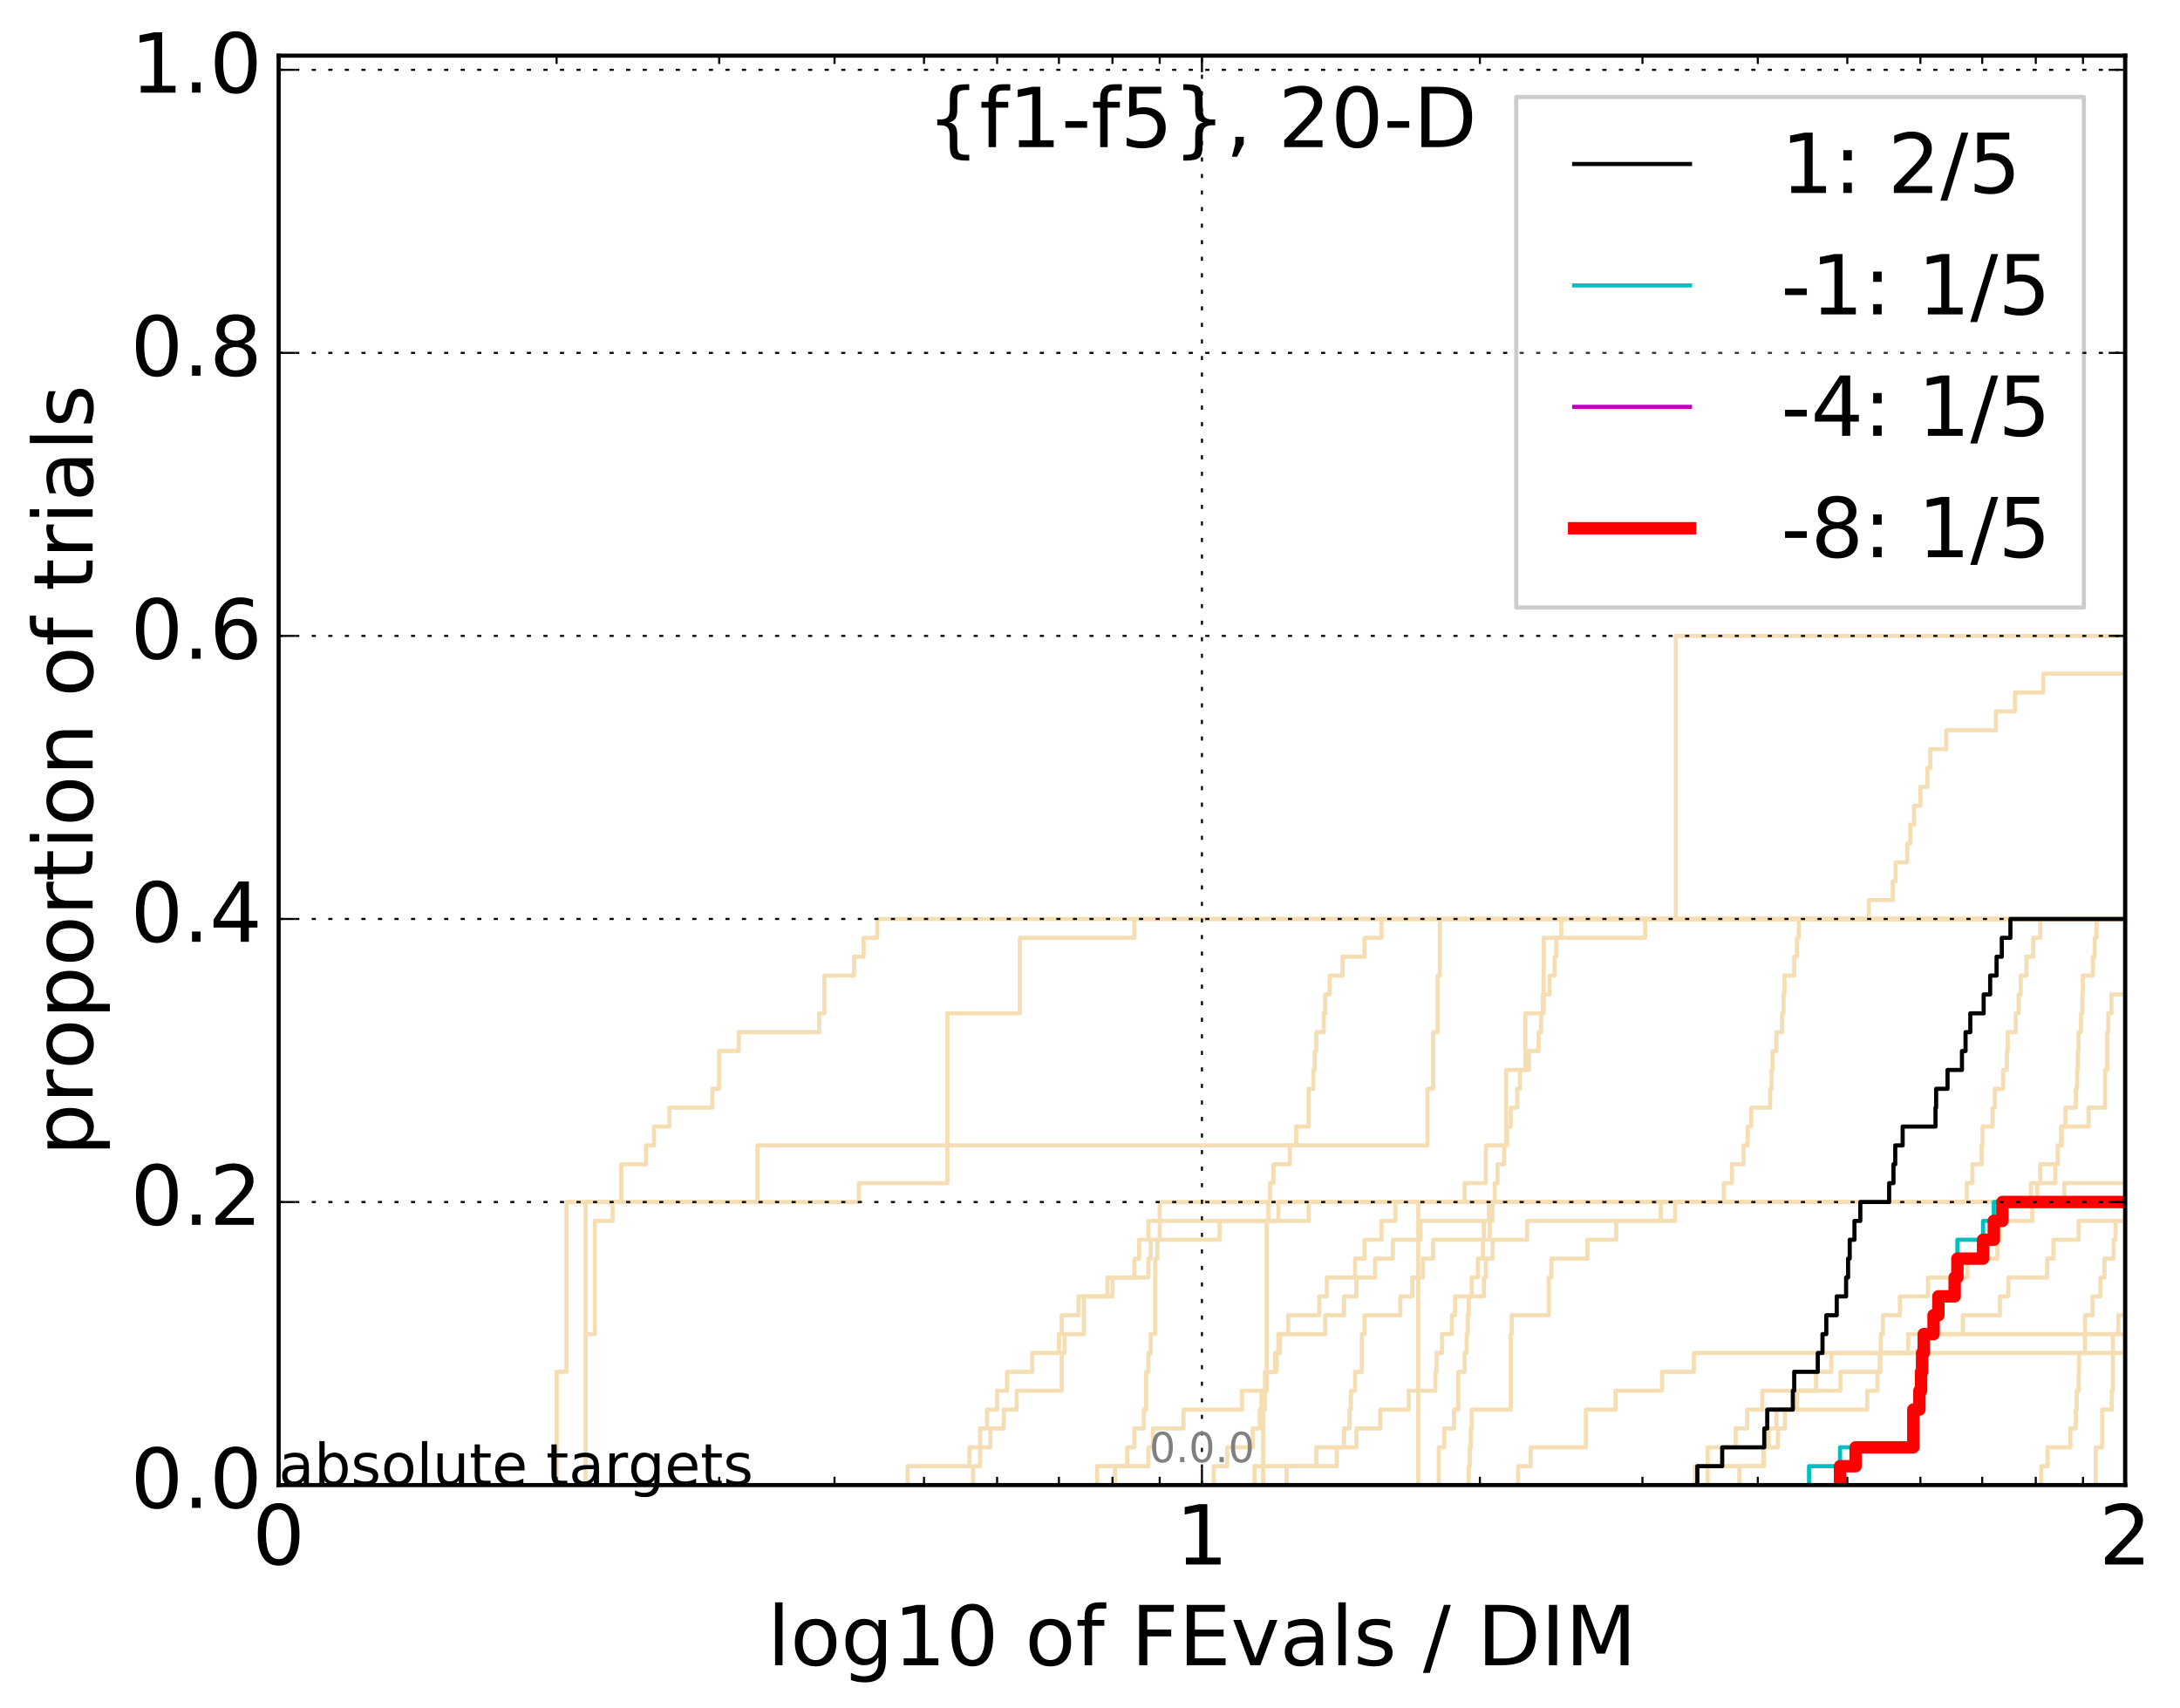 <?xml version="1.0" encoding="utf-8" standalone="no"?>
<!DOCTYPE svg PUBLIC "-//W3C//DTD SVG 1.1//EN"
  "http://www.w3.org/Graphics/SVG/1.1/DTD/svg11.dtd">
<!-- Created with matplotlib (http://matplotlib.org/) -->
<svg height="413pt" version="1.1" viewBox="0 0 527 413" width="527pt" xmlns="http://www.w3.org/2000/svg" xmlns:xlink="http://www.w3.org/1999/xlink">
 <defs>
  <style type="text/css">
*{stroke-linecap:butt;stroke-linejoin:round;stroke-miterlimit:100000;}
  </style>
 </defs>
 <g id="figure_1">
  <g id="patch_1">
   <path d="M 0 413.969 
L 527.325 413.969 
L 527.325 0 
L 0 0 
z
" style="fill:#ffffff;"/>
  </g>
  <g id="axes_1">
   <g id="patch_2">
    <path d="M 67.362 359.056 
L 513.763 359.056 
L 513.763 13.456 
L 67.362 13.456 
z
" style="fill:#ffffff;"/>
   </g>
   <g id="line2d_1">
    <path clip-path="url(#p2f23ba729c)" d="M 342.85 359.056 
L 342.85 354.494 
L 342.85 354.494 
L 342.85 349.932 
L 342.85 349.932 
L 342.85 345.369 
L 342.85 345.369 
L 342.85 340.807 
L 342.85 340.807 
L 342.85 336.244 
L 342.85 336.244 
L 342.85 331.682 
L 342.85 331.682 
L 342.85 327.12 
L 342.85 327.12 
L 342.85 322.557 
L 342.85 322.557 
L 342.85 317.995 
L 342.85 317.995 
L 342.85 313.433 
L 342.85 313.433 
L 342.85 308.87 
L 342.85 308.87 
L 342.85 304.308 
L 342.85 304.308 
L 342.85 299.745 
L 342.85 299.745 
L 342.85 295.183 
L 342.85 295.183 
L 342.85 290.621 
L 354.047 290.621 
L 354.047 286.058 
L 359.196 286.058 
L 359.196 281.496 
L 359.196 281.496 
L 359.196 276.934 
L 364.084 276.934 
L 364.084 272.371 
L 364.084 272.371 
L 364.084 267.809 
L 364.084 267.809 
L 364.084 263.246 
L 364.084 263.246 
L 364.084 258.684 
L 368.738 258.684 
L 368.738 254.122 
L 368.738 254.122 
L 368.738 249.559 
L 368.738 249.559 
L 368.738 244.997 
L 373.178 244.997 
L 373.178 240.435 
L 373.178 240.435 
L 373.178 235.872 
L 373.178 235.872 
L 373.178 231.31 
L 373.178 231.31 
L 373.178 226.747 
L 377.424 226.747 
L 377.424 222.185 
L 528.325 222.185 
" style="fill:none;stroke:#f5deb3;stroke-linecap:square;"/>
   </g>
   <g id="line2d_2">
    <path clip-path="url(#p2f23ba729c)" d="M 661.331 359.056 
" style="fill:none;stroke:#f5deb3;stroke-linecap:square;"/>
   </g>
   <g id="line2d_3">
    <path clip-path="url(#p2f23ba729c)" d="M 305.366 359.056 
L 305.366 354.494 
L 305.366 354.494 
L 305.366 349.932 
L 305.366 349.932 
L 305.366 345.369 
L 305.366 345.369 
L 305.366 340.807 
L 305.782 340.807 
L 305.782 336.244 
L 306.195 336.244 
L 306.195 331.682 
L 306.195 331.682 
L 306.195 327.12 
L 306.195 327.12 
L 306.195 322.557 
L 306.195 322.557 
L 306.195 317.995 
L 306.195 317.995 
L 306.195 313.433 
L 306.195 313.433 
L 306.195 308.87 
L 306.195 308.87 
L 306.195 304.308 
L 306.195 304.308 
L 306.195 299.745 
L 306.195 299.745 
L 306.195 295.183 
L 306.607 295.183 
L 306.607 290.621 
L 307.016 290.621 
L 307.016 286.058 
L 307.831 286.058 
L 307.831 281.496 
L 311.804 281.496 
L 311.804 276.934 
L 313.349 276.934 
L 313.349 272.371 
L 316.367 272.371 
L 316.367 267.809 
L 316.367 267.809 
L 316.367 263.246 
L 317.475 263.246 
L 317.475 258.684 
L 317.841 258.684 
L 317.841 254.122 
L 318.206 254.122 
L 318.206 249.559 
L 320.011 249.559 
L 320.011 244.997 
L 320.368 244.997 
L 320.368 240.435 
L 321.432 240.435 
L 321.432 235.872 
L 324.553 235.872 
L 324.553 231.31 
L 329.866 231.31 
L 329.866 226.747 
L 333.978 226.747 
L 333.978 222.185 
L 333.978 222.185 
L 333.978 222.185 
L 513.763 222.185 
" style="fill:none;stroke:#f5deb3;stroke-linecap:square;"/>
   </g>
   <g id="line2d_4">
    <path clip-path="url(#p2f23ba729c)" d="M 235.22 359.056 
L 235.22 354.494 
L 236.92 354.494 
L 236.92 349.932 
L 239.417 349.932 
L 239.417 345.369 
L 242.648 345.369 
L 242.648 340.807 
L 245.775 340.807 
L 245.775 336.244 
L 256.678 336.244 
L 256.678 331.682 
L 256.678 331.682 
L 256.678 327.12 
L 257.363 327.12 
L 257.363 322.557 
L 262.028 322.557 
L 262.028 317.995 
L 262.028 317.995 
L 262.028 313.433 
L 267.713 313.433 
L 267.713 308.87 
L 274.237 308.87 
L 274.237 304.308 
L 275.377 304.308 
L 275.377 299.745 
L 277.619 299.745 
L 277.619 295.183 
L 316.367 295.183 
L 316.367 290.621 
L 492.495 290.621 
L 492.495 286.058 
L 496.862 286.058 
L 496.862 281.496 
L 497.494 281.496 
L 497.494 276.934 
L 498.237 276.934 
L 498.237 272.371 
L 499.311 272.371 
L 499.311 267.809 
L 501.811 267.809 
L 501.811 263.246 
L 502.139 263.246 
L 502.139 258.684 
L 502.303 258.684 
L 502.303 254.122 
L 502.466 254.122 
L 502.466 249.559 
L 503.064 249.559 
L 503.064 244.997 
L 503.388 244.997 
L 503.388 240.435 
L 503.496 240.435 
L 503.496 235.872 
L 505.943 235.872 
L 505.943 231.31 
L 506.362 231.31 
L 506.362 226.747 
L 506.832 226.747 
L 506.832 222.185 
L 528.325 222.185 
" style="fill:none;stroke:#f5deb3;stroke-linecap:square;"/>
   </g>
   <g id="line2d_5">
    <path clip-path="url(#p2f23ba729c)" d="M 412.826 359.056 
L 412.826 354.494 
L 412.826 354.494 
L 412.826 349.932 
L 419.587 349.932 
L 419.587 345.369 
L 422.364 345.369 
L 422.364 340.807 
L 426.027 340.807 
L 426.027 336.244 
L 444.911 336.244 
L 444.911 331.682 
L 454.57 331.682 
L 454.57 327.12 
L 454.659 327.12 
L 454.659 322.557 
L 455.193 322.557 
L 455.193 317.995 
L 459.274 317.995 
L 459.274 313.433 
L 466.086 313.433 
L 466.086 308.87 
L 475.591 308.87 
L 475.591 304.308 
L 482.857 304.308 
L 482.857 299.745 
L 483.588 299.745 
L 483.588 295.183 
L 491.28 295.183 
L 491.28 290.621 
L 516.061 290.621 
L 516.061 286.058 
L 523.66 286.058 
L 523.66 281.496 
L 524.053 281.496 
L 524.053 276.934 
L 524.488 276.934 
L 524.488 272.371 
L 524.748 272.371 
L 524.748 267.809 
L 525.007 267.809 
L 525.007 263.246 
L 525.007 263.246 
L 525.007 258.684 
L 525.309 258.684 
L 525.309 254.122 
L 525.952 254.122 
L 525.952 249.559 
L 526.251 249.559 
L 526.251 244.997 
L 526.676 244.997 
L 526.676 240.435 
L 528.325 240.435 
" style="fill:none;stroke:#f5deb3;stroke-linecap:square;"/>
   </g>
   <g id="line2d_6"/>
   <g id="line2d_7">
    <path clip-path="url(#p2f23ba729c)" d="M 303.264 359.056 
L 303.264 354.494 
L 323.178 354.494 
L 323.178 349.932 
L 324.894 349.932 
L 324.894 345.369 
L 326.245 345.369 
L 326.245 340.807 
L 326.58 340.807 
L 326.58 336.244 
L 327.577 336.244 
L 327.577 331.682 
L 329.218 331.682 
L 329.218 327.12 
L 329.218 327.12 
L 329.218 322.557 
L 329.866 322.557 
L 329.866 317.995 
L 338.516 317.995 
L 338.516 313.433 
L 341.427 313.433 
L 341.427 308.87 
L 343.974 308.87 
L 343.974 304.308 
L 346.456 304.308 
L 346.456 299.745 
L 360.146 299.745 
L 360.146 295.183 
L 360.146 295.183 
L 360.146 290.621 
L 528.325 290.621 
" style="fill:none;stroke:#f5deb3;stroke-linecap:square;"/>
   </g>
   <g id="line2d_8">
    <path clip-path="url(#p2f23ba729c)" d="M 691.62 359.056 
" style="fill:none;stroke:#f5deb3;stroke-linecap:square;"/>
   </g>
   <g id="line2d_9">
    <path clip-path="url(#p2f23ba729c)" d="M 293.428 359.056 
L 293.428 354.494 
L 296.667 354.494 
L 296.667 349.932 
L 302.838 349.932 
L 302.838 345.369 
L 304.531 345.369 
L 304.531 340.807 
L 304.95 340.807 
L 304.95 336.244 
L 306.195 336.244 
L 306.195 331.682 
L 308.639 331.682 
L 308.639 327.12 
L 309.04 327.12 
L 309.04 322.557 
L 311.414 322.557 
L 311.414 317.995 
L 318.932 317.995 
L 318.932 313.433 
L 320.724 313.433 
L 320.724 308.87 
L 327.577 308.87 
L 327.577 304.308 
L 329.866 304.308 
L 329.866 299.745 
L 333.978 299.745 
L 333.978 295.183 
L 337.326 295.183 
L 337.326 290.621 
L 528.325 290.621 
" style="fill:none;stroke:#f5deb3;stroke-linecap:square;"/>
   </g>
   <g id="line2d_10">
    <path clip-path="url(#p2f23ba729c)" d="M 366.991 359.056 
L 366.991 354.494 
L 370.027 354.494 
L 370.027 349.932 
L 383.371 349.932 
L 383.371 345.369 
L 383.371 345.369 
L 383.371 340.807 
L 390.541 340.807 
L 390.541 336.244 
L 401.785 336.244 
L 401.785 331.682 
L 409.473 331.682 
L 409.473 327.12 
L 528.325 327.12 
" style="fill:none;stroke:#f5deb3;stroke-linecap:square;"/>
   </g>
   <g id="line2d_11">
    <path clip-path="url(#p2f23ba729c)" d="M 219.416 359.056 
L 219.416 354.494 
L 234.358 354.494 
L 234.358 349.932 
L 236.92 349.932 
L 236.92 345.369 
L 238.592 345.369 
L 238.592 340.807 
L 241.046 340.807 
L 241.046 336.244 
L 243.439 336.244 
L 243.439 331.682 
L 249.548 331.682 
L 249.548 327.12 
L 255.988 327.12 
L 255.988 322.557 
L 256.678 322.557 
L 256.678 317.995 
L 260.718 317.995 
L 260.718 313.433 
L 268.932 313.433 
L 268.932 308.87 
L 277.619 308.87 
L 277.619 304.308 
L 278.171 304.308 
L 278.171 299.745 
L 294.829 299.745 
L 294.829 295.183 
L 309.04 295.183 
L 309.04 290.621 
L 475.447 290.621 
L 475.447 286.058 
L 476.805 286.058 
L 476.805 281.496 
L 479.05 281.496 
L 479.05 276.934 
L 479.258 276.934 
L 479.258 272.371 
L 481.717 272.371 
L 481.717 267.809 
L 482.255 267.809 
L 482.255 263.246 
L 484.247 263.246 
L 484.247 258.684 
L 485.163 258.684 
L 485.163 254.122 
L 485.358 254.122 
L 485.358 249.559 
L 487.288 249.559 
L 487.288 244.997 
L 487.986 244.997 
L 487.986 240.435 
L 488.49 240.435 
L 488.49 235.872 
L 489.864 235.872 
L 489.864 231.31 
L 491.524 231.31 
L 491.524 226.747 
L 493.217 226.747 
L 493.217 222.185 
L 493.217 222.185 
L 493.217 222.185 
L 513.763 222.185 
" style="fill:none;stroke:#f5deb3;stroke-linecap:square;"/>
   </g>
   <g id="line2d_12">
    <path clip-path="url(#p2f23ba729c)" d="M 141.563 359.056 
L 141.563 354.494 
L 141.563 354.494 
L 141.563 349.932 
L 141.563 349.932 
L 141.563 345.369 
L 141.563 345.369 
L 141.563 340.807 
L 141.563 340.807 
L 141.563 336.244 
L 141.563 336.244 
L 141.563 331.682 
L 141.563 331.682 
L 141.563 327.12 
L 141.563 327.12 
L 141.563 322.557 
L 141.563 322.557 
L 141.563 317.995 
L 141.563 317.995 
L 141.563 313.433 
L 141.563 313.433 
L 141.563 308.87 
L 141.563 308.87 
L 141.563 304.308 
L 141.563 304.308 
L 141.563 299.745 
L 141.563 299.745 
L 141.563 295.183 
L 141.563 295.183 
L 141.563 290.621 
L 207.619 290.621 
L 207.619 286.058 
L 229.021 286.058 
L 229.021 281.496 
L 229.021 281.496 
L 229.021 276.934 
L 229.021 276.934 
L 229.021 272.371 
L 229.021 272.371 
L 229.021 267.809 
L 229.021 267.809 
L 229.021 263.246 
L 229.021 263.246 
L 229.021 258.684 
L 229.021 258.684 
L 229.021 254.122 
L 229.021 254.122 
L 229.021 249.559 
L 229.021 249.559 
L 229.021 244.997 
L 246.542 244.997 
L 246.542 240.435 
L 246.542 240.435 
L 246.542 235.872 
L 246.542 235.872 
L 246.542 231.31 
L 246.542 231.31 
L 246.542 226.747 
L 274.237 226.747 
L 274.237 222.185 
L 528.325 222.185 
" style="fill:none;stroke:#f5deb3;stroke-linecap:square;"/>
   </g>
   <g id="line2d_13">
    <path clip-path="url(#p2f23ba729c)" d="M 506.624 359.056 
L 506.624 354.494 
L 506.624 354.494 
L 506.624 349.932 
L 508.176 349.932 
L 508.176 345.369 
L 508.176 345.369 
L 508.176 340.807 
L 510.51 340.807 
L 510.51 336.244 
L 510.76 336.244 
L 510.76 331.682 
L 510.76 331.682 
L 510.76 327.12 
L 510.76 327.12 
L 510.76 322.557 
L 512.1 322.557 
L 512.1 317.995 
L 516.061 317.995 
L 516.061 313.433 
L 516.061 313.433 
L 516.061 308.87 
L 516.061 308.87 
L 516.061 304.308 
L 516.251 304.308 
L 516.251 299.745 
L 516.251 299.745 
L 516.251 295.183 
L 516.251 295.183 
L 516.251 290.621 
L 516.251 290.621 
" style="fill:none;stroke:#f5deb3;stroke-linecap:square;"/>
   </g>
   <g id="line2d_14">
    <path clip-path="url(#p2f23ba729c)" d="M 269.536 359.056 
L 269.536 354.494 
L 272.501 354.494 
L 272.501 349.932 
L 274.237 349.932 
L 274.237 345.369 
L 276.504 345.369 
L 276.504 340.807 
L 277.063 340.807 
L 277.063 336.244 
L 277.063 336.244 
L 277.063 331.682 
L 277.619 331.682 
L 277.619 327.12 
L 278.171 327.12 
L 278.171 322.557 
L 279.266 322.557 
L 279.266 317.995 
L 279.266 317.995 
L 279.266 313.433 
L 279.266 313.433 
L 279.266 308.87 
L 279.266 308.87 
L 279.266 304.308 
L 279.809 304.308 
L 279.809 299.745 
L 280.349 299.745 
L 280.349 295.183 
L 280.349 295.183 
L 280.349 290.621 
L 416.728 290.621 
L 416.728 286.058 
L 418.686 286.058 
L 418.686 281.496 
L 421.489 281.496 
L 421.489 276.934 
L 422.488 276.934 
L 422.488 272.371 
L 423.354 272.371 
L 423.354 267.809 
L 427.925 267.809 
L 427.925 263.246 
L 428.277 263.246 
L 428.277 258.684 
L 428.511 258.684 
L 428.511 254.122 
L 429.441 254.122 
L 429.441 249.559 
L 430.819 249.559 
L 430.819 244.997 
L 431.16 244.997 
L 431.16 240.435 
L 431.387 240.435 
L 431.387 235.872 
L 433.74 235.872 
L 433.74 231.31 
L 434.401 231.31 
L 434.401 226.747 
L 434.84 226.747 
L 434.84 222.185 
L 451.763 222.185 
L 451.763 217.623 
L 457.558 217.623 
L 457.558 213.06 
L 458.248 213.06 
L 458.248 208.498 
L 461.043 208.498 
L 461.043 203.936 
L 461.792 203.936 
L 461.792 199.373 
L 462.699 199.373 
L 462.699 194.811 
L 464.246 194.811 
L 464.246 190.248 
L 465.928 190.248 
L 465.928 185.686 
L 466.639 185.686 
L 466.639 181.124 
L 470.502 181.124 
L 470.502 176.561 
L 482.523 176.561 
L 482.523 171.999 
L 487.096 171.999 
L 487.096 167.437 
L 493.933 167.437 
L 493.933 162.874 
L 528.325 162.874 
" style="fill:none;stroke:#f5deb3;stroke-linecap:square;"/>
   </g>
   <g id="line2d_15"/>
   <g id="line2d_16">
    <path clip-path="url(#p2f23ba729c)" d="M 527.015 359.056 
L 527.015 354.494 
L 527.815 354.494 
L 527.815 349.932 
L 528.325 349.932 
L 528.325 349.932 
" style="fill:none;stroke:#f5deb3;stroke-linecap:square;"/>
   </g>
   <g id="line2d_17">
    <path clip-path="url(#p2f23ba729c)" d="M 574.1 359.056 
" style="fill:none;stroke:#f5deb3;stroke-linecap:square;"/>
   </g>
   <g id="line2d_18">
    <path clip-path="url(#p2f23ba729c)" d="M 141.563 359.056 
L 141.563 354.494 
L 141.563 354.494 
L 141.563 349.932 
L 141.563 349.932 
L 141.563 345.369 
L 141.563 345.369 
L 141.563 340.807 
L 141.563 340.807 
L 141.563 336.244 
L 141.563 336.244 
L 141.563 331.682 
L 141.563 331.682 
L 141.563 327.12 
L 141.563 327.12 
L 141.563 322.557 
L 143.791 322.557 
L 143.791 317.995 
L 143.791 317.995 
L 143.791 313.433 
L 143.791 313.433 
L 143.791 308.87 
L 143.791 308.87 
L 143.791 304.308 
L 143.791 304.308 
L 143.791 299.745 
L 143.791 299.745 
L 143.791 295.183 
L 148.1 295.183 
L 148.1 290.621 
L 150.185 290.621 
L 150.185 286.058 
L 150.185 286.058 
L 150.185 281.496 
L 156.183 281.496 
L 156.183 276.934 
L 158.102 276.934 
L 158.102 272.371 
L 161.831 272.371 
L 161.831 267.809 
L 172.227 267.809 
L 172.227 263.246 
L 173.856 263.246 
L 173.856 258.684 
L 173.856 258.684 
L 173.856 254.122 
L 178.585 254.122 
L 178.585 249.559 
L 198.037 249.559 
L 198.037 244.997 
L 199.288 244.997 
L 199.288 240.435 
L 199.288 240.435 
L 199.288 235.872 
L 206.472 235.872 
L 206.472 231.31 
L 208.753 231.31 
L 208.753 226.747 
L 212.076 226.747 
L 212.076 222.185 
L 528.325 222.185 
" style="fill:none;stroke:#f5deb3;stroke-linecap:square;"/>
   </g>
   <g id="line2d_19">
    <path clip-path="url(#p2f23ba729c)" d="M 663.744 359.056 
" style="fill:none;stroke:#f5deb3;stroke-linecap:square;"/>
   </g>
   <g id="line2d_20">
    <path clip-path="url(#p2f23ba729c)" d="M 265.227 359.056 
L 265.227 354.494 
L 277.619 354.494 
L 277.619 349.932 
L 278.72 349.932 
L 278.72 345.369 
L 286.099 345.369 
L 286.099 340.807 
L 300.241 340.807 
L 300.241 336.244 
L 305.782 336.244 
L 305.782 331.682 
L 308.236 331.682 
L 308.236 327.12 
L 309.44 327.12 
L 309.44 322.557 
L 320.368 322.557 
L 320.368 317.995 
L 324.894 317.995 
L 324.894 313.433 
L 327.908 313.433 
L 327.908 308.87 
L 332.417 308.87 
L 332.417 304.308 
L 336.726 304.308 
L 336.726 299.745 
L 343.414 299.745 
L 343.414 295.183 
L 359.909 295.183 
L 359.909 290.621 
L 490.974 290.621 
L 490.974 286.058 
L 493.217 286.058 
L 493.217 281.496 
L 497.437 281.496 
L 497.437 276.934 
L 498.407 276.934 
L 498.407 272.371 
L 504.886 272.371 
L 504.886 267.809 
L 508.892 267.809 
L 508.892 263.246 
L 508.892 263.246 
L 508.892 258.684 
L 509.401 258.684 
L 509.401 254.122 
L 509.401 254.122 
L 509.401 249.559 
L 509.654 249.559 
L 509.654 244.997 
L 510.409 244.997 
L 510.409 240.435 
L 515.587 240.435 
L 515.587 235.872 
L 516.675 235.872 
L 516.675 231.31 
L 519.548 231.31 
L 519.548 226.747 
L 528.325 226.747 
" style="fill:none;stroke:#f5deb3;stroke-linecap:square;"/>
   </g>
   <g id="line2d_21">
    <path clip-path="url(#p2f23ba729c)" d="M 628.935 359.056 
" style="fill:none;stroke:#f5deb3;stroke-linecap:square;"/>
   </g>
   <g id="line2d_22">
    <path clip-path="url(#p2f23ba729c)" d="M 311.023 359.056 
L 311.023 354.494 
L 318.206 354.494 
L 318.206 349.932 
L 327.908 349.932 
L 327.908 345.369 
L 333.668 345.369 
L 333.668 340.807 
L 340.563 340.807 
L 340.563 336.244 
L 346.999 336.244 
L 346.999 331.682 
L 347.27 331.682 
L 347.27 327.12 
L 348.61 327.12 
L 348.61 322.557 
L 350.978 322.557 
L 350.978 317.995 
L 351.755 317.995 
L 351.755 313.433 
L 358.717 313.433 
L 358.717 308.87 
L 359.196 308.87 
L 359.196 304.308 
L 360.853 304.308 
L 360.853 299.745 
L 369.17 299.745 
L 369.17 295.183 
L 401.477 295.183 
L 401.477 290.621 
L 499.03 290.621 
L 499.03 286.058 
L 516.345 286.058 
L 516.345 281.496 
L 516.345 281.496 
L 516.345 276.934 
L 517.89 276.934 
L 517.89 272.371 
L 519.365 272.371 
L 519.365 267.809 
L 520.863 267.809 
L 520.863 263.246 
L 526.718 263.246 
L 526.718 258.684 
L 527.226 258.684 
L 527.226 254.122 
L 527.773 254.122 
L 527.773 249.559 
L 528.325 249.559 
" style="fill:none;stroke:#f5deb3;stroke-linecap:square;"/>
   </g>
   <g id="line2d_23">
    <path clip-path="url(#p2f23ba729c)" d="M 409.757 359.056 
L 409.757 354.494 
L 426.266 354.494 
L 426.266 349.932 
L 429.787 349.932 
L 429.787 345.369 
L 431.501 345.369 
L 431.501 340.807 
L 434.401 340.807 
L 434.401 336.244 
L 439.015 336.244 
L 439.015 331.682 
L 442.716 331.682 
L 442.716 327.12 
L 464.327 327.12 
L 464.327 322.557 
L 528.325 322.557 
" style="fill:none;stroke:#f5deb3;stroke-linecap:square;"/>
   </g>
   <g id="line2d_24">
    <path clip-path="url(#p2f23ba729c)" d="M 515.206 359.056 
L 515.206 354.494 
L 527.731 354.494 
L 527.731 349.932 
L 528.325 349.932 
" style="fill:none;stroke:#f5deb3;stroke-linecap:square;"/>
   </g>
   <g id="line2d_25">
    <path clip-path="url(#p2f23ba729c)" d="M 420.479 359.056 
L 420.479 354.494 
L 426.386 354.494 
L 426.386 349.932 
L 427.572 349.932 
L 427.572 345.369 
L 429.441 345.369 
L 429.441 340.807 
L 451.394 340.807 
L 451.394 336.244 
L 453.853 336.244 
L 453.853 331.682 
L 454.391 331.682 
L 454.391 327.12 
L 461.293 327.12 
L 461.293 322.557 
L 474.507 322.557 
L 474.507 317.995 
L 483.455 317.995 
L 483.455 313.433 
L 485.488 313.433 
L 485.488 308.87 
L 494.88 308.87 
L 494.88 304.308 
L 496.399 304.308 
L 496.399 299.745 
L 502.521 299.745 
L 502.521 295.183 
L 528.325 295.183 
" style="fill:none;stroke:#f5deb3;stroke-linecap:square;"/>
   </g>
   <g id="line2d_26">
    <path clip-path="url(#p2f23ba729c)" d="M 493.456 359.056 
L 493.456 354.494 
L 494.997 354.494 
L 494.997 349.932 
L 500.486 349.932 
L 500.486 345.369 
L 501.811 345.369 
L 501.811 340.807 
L 502.03 340.807 
L 502.03 336.244 
L 502.521 336.244 
L 502.521 331.682 
L 502.575 331.682 
L 502.575 327.12 
L 504.033 327.12 
L 504.033 322.557 
L 504.033 322.557 
L 504.033 317.995 
L 505.89 317.995 
L 505.89 313.433 
L 507.765 313.433 
L 507.765 308.87 
L 508.739 308.87 
L 508.739 304.308 
L 510.96 304.308 
L 510.96 299.745 
L 511.408 299.745 
L 511.408 295.183 
L 528.325 295.183 
" style="fill:none;stroke:#f5deb3;stroke-linecap:square;"/>
   </g>
   <g id="line2d_27">
    <path clip-path="url(#p2f23ba729c)" d="M 642.569 359.056 
" style="fill:none;stroke:#f5deb3;stroke-linecap:square;"/>
   </g>
   <g id="line2d_28">
    <path clip-path="url(#p2f23ba729c)" d="M 355.049 359.056 
L 355.049 354.494 
L 355.298 354.494 
L 355.298 349.932 
L 355.546 349.932 
L 355.546 345.369 
L 355.794 345.369 
L 355.794 340.807 
L 365.213 340.807 
L 365.213 336.244 
L 365.213 336.244 
L 365.213 331.682 
L 365.213 331.682 
L 365.213 327.12 
L 365.213 327.12 
L 365.213 322.557 
L 365.437 322.557 
L 365.437 317.995 
L 374.411 317.995 
L 374.411 313.433 
L 374.411 313.433 
L 374.411 308.87 
L 375.021 308.87 
L 375.021 304.308 
L 383.742 304.308 
L 383.742 299.745 
L 390.714 299.745 
L 390.714 295.183 
L 404.964 295.183 
L 404.964 290.621 
L 528.325 290.621 
" style="fill:none;stroke:#f5deb3;stroke-linecap:square;"/>
   </g>
   <g id="line2d_29">
    <path clip-path="url(#p2f23ba729c)" d="M 134.552 359.056 
L 134.552 354.494 
L 134.552 354.494 
L 134.552 349.932 
L 134.552 349.932 
L 134.552 345.369 
L 134.552 345.369 
L 134.552 340.807 
L 134.552 340.807 
L 134.552 336.244 
L 134.552 336.244 
L 134.552 331.682 
L 136.946 331.682 
L 136.946 327.12 
L 136.946 327.12 
L 136.946 322.557 
L 136.946 322.557 
L 136.946 317.995 
L 136.946 317.995 
L 136.946 313.433 
L 136.946 313.433 
L 136.946 308.87 
L 136.946 308.87 
L 136.946 304.308 
L 136.946 304.308 
L 136.946 299.745 
L 136.946 299.745 
L 136.946 295.183 
L 136.946 295.183 
L 136.946 290.621 
L 183.095 290.621 
L 183.095 286.058 
L 183.095 286.058 
L 183.095 281.496 
L 183.095 281.496 
L 183.095 276.934 
L 345.085 276.934 
L 345.085 272.371 
L 345.085 272.371 
L 345.085 267.809 
L 345.085 267.809 
L 345.085 263.246 
L 346.456 263.246 
L 346.456 258.684 
L 346.456 258.684 
L 346.456 254.122 
L 346.456 254.122 
L 346.456 249.559 
L 347.539 249.559 
L 347.539 244.997 
L 347.539 244.997 
L 347.539 240.435 
L 347.539 240.435 
L 347.539 235.872 
L 348.076 235.872 
L 348.076 231.31 
L 348.076 231.31 
L 348.076 226.747 
L 348.076 226.747 
L 348.076 222.185 
L 348.076 222.185 
L 348.076 222.185 
L 513.763 222.185 
" style="fill:none;stroke:#f5deb3;stroke-linecap:square;"/>
   </g>
   <g id="line2d_30">
    <path clip-path="url(#p2f23ba729c)" d="M 347.808 359.056 
L 347.808 354.494 
L 347.808 354.494 
L 347.808 349.932 
L 349.142 349.932 
L 349.142 345.369 
L 351.496 345.369 
L 351.496 340.807 
L 352.525 340.807 
L 352.525 336.244 
L 352.525 336.244 
L 352.525 331.682 
L 354.047 331.682 
L 354.047 327.12 
L 354.55 327.12 
L 354.55 322.557 
L 354.8 322.557 
L 354.8 317.995 
L 355.049 317.995 
L 355.049 313.433 
L 355.794 313.433 
L 355.794 308.87 
L 357.267 308.87 
L 357.267 304.308 
L 358.477 304.308 
L 358.477 299.745 
L 358.717 299.745 
L 358.717 295.183 
L 360.853 295.183 
L 360.853 290.621 
L 361.321 290.621 
L 361.321 286.058 
L 362.019 286.058 
L 362.019 281.496 
L 363.629 281.496 
L 363.629 276.934 
L 364.311 276.934 
L 364.311 272.371 
L 365.213 272.371 
L 365.213 267.809 
L 366.771 267.809 
L 366.771 263.246 
L 367.431 263.246 
L 367.431 258.684 
L 369.6 258.684 
L 369.6 254.122 
L 371.93 254.122 
L 371.93 249.559 
L 372.556 249.559 
L 372.556 244.997 
L 372.971 244.997 
L 372.971 240.435 
L 374.614 240.435 
L 374.614 235.872 
L 375.829 235.872 
L 375.829 231.31 
L 376.23 231.31 
L 376.23 226.747 
L 397.7 226.747 
L 397.7 222.185 
L 405.113 222.185 
L 405.113 217.623 
L 405.113 217.623 
L 405.113 213.06 
L 405.113 213.06 
L 405.113 208.498 
L 405.113 208.498 
L 405.113 203.936 
L 405.113 203.936 
L 405.113 199.373 
L 405.113 199.373 
L 405.113 194.811 
L 405.113 194.811 
L 405.113 190.248 
L 405.113 190.248 
L 405.113 185.686 
L 405.113 185.686 
L 405.113 181.124 
L 405.113 181.124 
L 405.113 176.561 
L 405.113 176.561 
L 405.113 171.999 
L 405.113 171.999 
L 405.113 167.437 
L 405.113 167.437 
L 405.113 162.874 
L 405.113 162.874 
L 405.113 158.312 
L 405.113 158.312 
L 405.113 153.749 
L 405.113 153.749 
L 405.113 153.749 
L 513.763 153.749 
" style="fill:none;stroke:#f5deb3;stroke-linecap:square;"/>
   </g>
   <g id="line2d_31">
    <path clip-path="url(#p2f23ba729c)" d="M 410.322 359.056 
L 410.322 354.494 
L 416.331 354.494 
L 416.331 349.932 
L 426.505 349.932 
L 426.505 345.369 
L 427.218 345.369 
L 427.218 340.807 
L 433.407 340.807 
L 433.407 336.244 
L 433.74 336.244 
L 433.74 331.682 
L 439.434 331.682 
L 439.434 327.12 
L 440.575 327.12 
L 440.575 322.557 
L 441.498 322.557 
L 441.498 317.995 
L 444.019 317.995 
L 444.019 313.433 
L 446.281 313.433 
L 446.281 308.87 
L 446.766 308.87 
L 446.766 304.308 
L 447.152 304.308 
L 447.152 299.745 
L 448.302 299.745 
L 448.302 295.183 
L 449.72 295.183 
L 449.72 290.621 
L 456.689 290.621 
L 456.689 286.058 
L 457.731 286.058 
L 457.731 281.496 
L 458.162 281.496 
L 458.162 276.934 
L 459.952 276.934 
L 459.952 272.371 
L 467.892 272.371 
L 467.892 267.809 
L 468.048 267.809 
L 468.048 263.246 
L 470.804 263.246 
L 470.804 258.684 
L 474.289 258.684 
L 474.289 254.122 
L 475.159 254.122 
L 475.159 249.559 
L 476.307 249.559 
L 476.307 244.997 
L 479.534 244.997 
L 479.534 240.435 
L 481.108 240.435 
L 481.108 235.872 
L 482.657 235.872 
L 482.657 231.31 
L 483.918 231.31 
L 483.918 226.747 
L 486.005 226.747 
L 486.005 222.185 
L 486.005 222.185 
L 486.005 222.185 
L 513.763 222.185 
" style="fill:none;stroke:#000000;stroke-linecap:square;"/>
   </g>
   <g id="line2d_32"/>
   <g id="line2d_33">
    <path clip-path="url(#p2f23ba729c)" d="M 437.324 359.056 
L 437.324 354.494 
L 444.812 354.494 
L 444.812 349.932 
L 462.534 349.932 
L 462.534 345.369 
L 462.534 345.369 
L 462.534 340.807 
L 464.003 340.807 
L 464.003 336.244 
L 464.407 336.244 
L 464.407 331.682 
L 464.649 331.682 
L 464.649 327.12 
L 465.05 327.12 
L 465.05 322.557 
L 467.424 322.557 
L 467.424 317.995 
L 468.59 317.995 
L 468.59 313.433 
L 472.525 313.433 
L 472.525 308.87 
L 473.191 308.87 
L 473.191 304.308 
L 473.191 304.308 
L 473.191 299.745 
L 479.396 299.745 
L 479.396 295.183 
L 481.986 295.183 
L 481.986 290.621 
L 481.986 290.621 
L 481.986 290.621 
L 513.763 290.621 
" style="fill:none;stroke:#00bfbf;stroke-linecap:square;"/>
   </g>
   <g id="line2d_34"/>
   <g id="line2d_35">
    <path clip-path="url(#p2f23ba729c)" d="M 444.812 359.056 
L 444.812 354.494 
L 448.587 354.494 
L 448.587 349.932 
L 462.534 349.932 
L 462.534 345.369 
L 462.534 345.369 
L 462.534 340.807 
L 464.003 340.807 
L 464.003 336.244 
L 464.407 336.244 
L 464.407 331.682 
L 464.649 331.682 
L 464.649 327.12 
L 465.05 327.12 
L 465.05 322.557 
L 467.424 322.557 
L 467.424 317.995 
L 468.59 317.995 
L 468.59 313.433 
L 472.525 313.433 
L 472.525 308.87 
L 473.191 308.87 
L 473.191 304.308 
L 479.396 304.308 
L 479.396 299.745 
L 481.986 299.745 
L 481.986 295.183 
L 484.05 295.183 
L 484.05 290.621 
L 484.05 290.621 
L 484.05 290.621 
L 513.763 290.621 
" style="fill:none;stroke:#bf00bf;stroke-linecap:square;"/>
   </g>
   <g id="line2d_36"/>
   <g id="line2d_37">
    <path clip-path="url(#p2f23ba729c)" d="M 444.812 359.056 
L 444.812 354.494 
L 448.587 354.494 
L 448.587 349.932 
L 462.534 349.932 
L 462.534 345.369 
L 462.534 345.369 
L 462.534 340.807 
L 464.003 340.807 
L 464.003 336.244 
L 464.407 336.244 
L 464.407 331.682 
L 464.649 331.682 
L 464.649 327.12 
L 465.05 327.12 
L 465.05 322.557 
L 467.424 322.557 
L 467.424 317.995 
L 468.59 317.995 
L 468.59 313.433 
L 472.525 313.433 
L 472.525 308.87 
L 473.191 308.87 
L 473.191 304.308 
L 479.396 304.308 
L 479.396 299.745 
L 481.986 299.745 
L 481.986 295.183 
L 484.05 295.183 
L 484.05 290.621 
L 484.05 290.621 
L 484.05 290.621 
L 513.763 290.621 
" style="fill:none;stroke:#ff0000;stroke-linecap:square;stroke-width:3.0;"/>
   </g>
   <g id="line2d_38"/>
   <g id="line2d_39">
    <path clip-path="url(#p2f23ba729c)" d="M 513.763 359.056 
L 513.763 13.456 
" style="fill:none;stroke:#000000;stroke-linecap:square;"/>
   </g>
   <g id="patch_3">
    <path d="M 67.362 13.456 
L 513.763 13.456 
" style="fill:none;stroke:#000000;stroke-linecap:square;stroke-linejoin:miter;"/>
   </g>
   <g id="patch_4">
    <path d="M 513.763 359.056 
L 513.763 13.456 
" style="fill:none;stroke:#000000;stroke-linecap:square;stroke-linejoin:miter;"/>
   </g>
   <g id="patch_5">
    <path d="M 67.362 359.056 
L 513.763 359.056 
" style="fill:none;stroke:#000000;stroke-linecap:square;stroke-linejoin:miter;"/>
   </g>
   <g id="patch_6">
    <path d="M 67.362 359.056 
L 67.362 13.456 
" style="fill:none;stroke:#000000;stroke-linecap:square;stroke-linejoin:miter;"/>
   </g>
   <g id="matplotlib.axis_1">
    <g id="xtick_1">
     <g id="line2d_40">
      <path clip-path="url(#p2f23ba729c)" d="M 67.362 359.056 
L 67.362 13.456 
" style="fill:none;stroke:#000000;stroke-dasharray:1,3;stroke-dashoffset:0.0;stroke-width:0.5;"/>
     </g>
     <g id="line2d_41">
      <defs>
       <path d="M 0 0 
L 0 -4 
" id="md9f85b9505" style="stroke:#000000;stroke-width:0.5;"/>
      </defs>
      <g>
       <use style="stroke:#000000;stroke-width:0.5;" x="67.362" xlink:href="#md9f85b9505" y="359.056"/>
      </g>
     </g>
     <g id="line2d_42">
      <defs>
       <path d="M 0 0 
L 0 4 
" id="m41593eebdc" style="stroke:#000000;stroke-width:0.5;"/>
      </defs>
      <g>
       <use style="stroke:#000000;stroke-width:0.5;" x="67.362" xlink:href="#m41593eebdc" y="13.456"/>
      </g>
     </g>
     <g id="text_1">
      <!-- 0 -->
      <defs>
       <path d="M 31.781 66.406 
Q 24.172 66.406 20.328 58.906 
Q 16.5 51.422 16.5 36.375 
Q 16.5 21.391 20.328 13.891 
Q 24.172 6.391 31.781 6.391 
Q 39.453 6.391 43.281 13.891 
Q 47.125 21.391 47.125 36.375 
Q 47.125 51.422 43.281 58.906 
Q 39.453 66.406 31.781 66.406 
M 31.781 74.219 
Q 44.047 74.219 50.516 64.516 
Q 56.984 54.828 56.984 36.375 
Q 56.984 17.969 50.516 8.266 
Q 44.047 -1.422 31.781 -1.422 
Q 19.531 -1.422 13.062 8.266 
Q 6.594 17.969 6.594 36.375 
Q 6.594 54.828 13.062 64.516 
Q 19.531 74.219 31.781 74.219 
" id="BitstreamVeraSans-Roman-30"/>
      </defs>
      <g transform="translate(61.0 378.253)scale(0.2 -0.2)">
       <use xlink:href="#BitstreamVeraSans-Roman-30"/>
      </g>
     </g>
    </g>
    <g id="xtick_2">
     <g id="line2d_43">
      <path clip-path="url(#p2f23ba729c)" d="M 290.562 359.056 
L 290.562 13.456 
" style="fill:none;stroke:#000000;stroke-dasharray:1,3;stroke-dashoffset:0.0;stroke-width:0.5;"/>
     </g>
     <g id="line2d_44">
      <g>
       <use style="stroke:#000000;stroke-width:0.5;" x="290.562" xlink:href="#md9f85b9505" y="359.056"/>
      </g>
     </g>
     <g id="line2d_45">
      <g>
       <use style="stroke:#000000;stroke-width:0.5;" x="290.562" xlink:href="#m41593eebdc" y="13.456"/>
      </g>
     </g>
     <g id="text_2">
      <!-- 1 -->
      <defs>
       <path d="M 12.406 8.297 
L 28.516 8.297 
L 28.516 63.922 
L 10.984 60.406 
L 10.984 69.391 
L 28.422 72.906 
L 38.281 72.906 
L 38.281 8.297 
L 54.391 8.297 
L 54.391 0 
L 12.406 0 
z
" id="BitstreamVeraSans-Roman-31"/>
      </defs>
      <g transform="translate(284.2 378.253)scale(0.2 -0.2)">
       <use xlink:href="#BitstreamVeraSans-Roman-31"/>
      </g>
     </g>
    </g>
    <g id="xtick_3">
     <g id="line2d_46">
      <path clip-path="url(#p2f23ba729c)" d="M 513.763 359.056 
L 513.763 13.456 
" style="fill:none;stroke:#000000;stroke-dasharray:1,3;stroke-dashoffset:0.0;stroke-width:0.5;"/>
     </g>
     <g id="line2d_47">
      <g>
       <use style="stroke:#000000;stroke-width:0.5;" x="513.763" xlink:href="#md9f85b9505" y="359.056"/>
      </g>
     </g>
     <g id="line2d_48">
      <g>
       <use style="stroke:#000000;stroke-width:0.5;" x="513.763" xlink:href="#m41593eebdc" y="13.456"/>
      </g>
     </g>
     <g id="text_3">
      <!-- 2 -->
      <defs>
       <path d="M 19.188 8.297 
L 53.609 8.297 
L 53.609 0 
L 7.328 0 
L 7.328 8.297 
Q 12.938 14.109 22.625 23.891 
Q 32.328 33.688 34.812 36.531 
Q 39.547 41.844 41.422 45.531 
Q 43.312 49.219 43.312 52.781 
Q 43.312 58.594 39.234 62.25 
Q 35.156 65.922 28.609 65.922 
Q 23.969 65.922 18.812 64.312 
Q 13.672 62.703 7.812 59.422 
L 7.812 69.391 
Q 13.766 71.781 18.938 73 
Q 24.125 74.219 28.422 74.219 
Q 39.75 74.219 46.484 68.547 
Q 53.219 62.891 53.219 53.422 
Q 53.219 48.922 51.531 44.891 
Q 49.859 40.875 45.406 35.406 
Q 44.188 33.984 37.641 27.219 
Q 31.109 20.453 19.188 8.297 
" id="BitstreamVeraSans-Roman-32"/>
      </defs>
      <g transform="translate(507.4 378.253)scale(0.2 -0.2)">
       <use xlink:href="#BitstreamVeraSans-Roman-32"/>
      </g>
     </g>
    </g>
    <g id="xtick_4">
     <g id="line2d_49">
      <defs>
       <path d="M 0 0 
L 0 -2 
" id="mea2623c450" style="stroke:#000000;stroke-width:0.5;"/>
      </defs>
      <g>
       <use style="stroke:#000000;stroke-width:0.5;" x="134.552" xlink:href="#mea2623c450" y="359.056"/>
      </g>
     </g>
     <g id="line2d_50">
      <defs>
       <path d="M 0 0 
L 0 2 
" id="ma0db145bc3" style="stroke:#000000;stroke-width:0.5;"/>
      </defs>
      <g>
       <use style="stroke:#000000;stroke-width:0.5;" x="134.552" xlink:href="#ma0db145bc3" y="13.456"/>
      </g>
     </g>
    </g>
    <g id="xtick_5">
     <g id="line2d_51">
      <g>
       <use style="stroke:#000000;stroke-width:0.5;" x="173.856" xlink:href="#mea2623c450" y="359.056"/>
      </g>
     </g>
     <g id="line2d_52">
      <g>
       <use style="stroke:#000000;stroke-width:0.5;" x="173.856" xlink:href="#ma0db145bc3" y="13.456"/>
      </g>
     </g>
    </g>
    <g id="xtick_6">
     <g id="line2d_53">
      <g>
       <use style="stroke:#000000;stroke-width:0.5;" x="201.742" xlink:href="#mea2623c450" y="359.056"/>
      </g>
     </g>
     <g id="line2d_54">
      <g>
       <use style="stroke:#000000;stroke-width:0.5;" x="201.742" xlink:href="#ma0db145bc3" y="13.456"/>
      </g>
     </g>
    </g>
    <g id="xtick_7">
     <g id="line2d_55">
      <g>
       <use style="stroke:#000000;stroke-width:0.5;" x="223.373" xlink:href="#mea2623c450" y="359.056"/>
      </g>
     </g>
     <g id="line2d_56">
      <g>
       <use style="stroke:#000000;stroke-width:0.5;" x="223.373" xlink:href="#ma0db145bc3" y="13.456"/>
      </g>
     </g>
    </g>
    <g id="xtick_8">
     <g id="line2d_57">
      <g>
       <use style="stroke:#000000;stroke-width:0.5;" x="241.046" xlink:href="#mea2623c450" y="359.056"/>
      </g>
     </g>
     <g id="line2d_58">
      <g>
       <use style="stroke:#000000;stroke-width:0.5;" x="241.046" xlink:href="#ma0db145bc3" y="13.456"/>
      </g>
     </g>
    </g>
    <g id="xtick_9">
     <g id="line2d_59">
      <g>
       <use style="stroke:#000000;stroke-width:0.5;" x="255.988" xlink:href="#mea2623c450" y="359.056"/>
      </g>
     </g>
     <g id="line2d_60">
      <g>
       <use style="stroke:#000000;stroke-width:0.5;" x="255.988" xlink:href="#ma0db145bc3" y="13.456"/>
      </g>
     </g>
    </g>
    <g id="xtick_10">
     <g id="line2d_61">
      <g>
       <use style="stroke:#000000;stroke-width:0.5;" x="268.932" xlink:href="#mea2623c450" y="359.056"/>
      </g>
     </g>
     <g id="line2d_62">
      <g>
       <use style="stroke:#000000;stroke-width:0.5;" x="268.932" xlink:href="#ma0db145bc3" y="13.456"/>
      </g>
     </g>
    </g>
    <g id="xtick_11">
     <g id="line2d_63">
      <g>
       <use style="stroke:#000000;stroke-width:0.5;" x="280.349" xlink:href="#mea2623c450" y="359.056"/>
      </g>
     </g>
     <g id="line2d_64">
      <g>
       <use style="stroke:#000000;stroke-width:0.5;" x="280.349" xlink:href="#ma0db145bc3" y="13.456"/>
      </g>
     </g>
    </g>
    <g id="xtick_12">
     <g id="line2d_65">
      <g>
       <use style="stroke:#000000;stroke-width:0.5;" x="357.752" xlink:href="#mea2623c450" y="359.056"/>
      </g>
     </g>
     <g id="line2d_66">
      <g>
       <use style="stroke:#000000;stroke-width:0.5;" x="357.752" xlink:href="#ma0db145bc3" y="13.456"/>
      </g>
     </g>
    </g>
    <g id="xtick_13">
     <g id="line2d_67">
      <g>
       <use style="stroke:#000000;stroke-width:0.5;" x="397.056" xlink:href="#mea2623c450" y="359.056"/>
      </g>
     </g>
     <g id="line2d_68">
      <g>
       <use style="stroke:#000000;stroke-width:0.5;" x="397.056" xlink:href="#ma0db145bc3" y="13.456"/>
      </g>
     </g>
    </g>
    <g id="xtick_14">
     <g id="line2d_69">
      <g>
       <use style="stroke:#000000;stroke-width:0.5;" x="424.942" xlink:href="#mea2623c450" y="359.056"/>
      </g>
     </g>
     <g id="line2d_70">
      <g>
       <use style="stroke:#000000;stroke-width:0.5;" x="424.942" xlink:href="#ma0db145bc3" y="13.456"/>
      </g>
     </g>
    </g>
    <g id="xtick_15">
     <g id="line2d_71">
      <g>
       <use style="stroke:#000000;stroke-width:0.5;" x="446.573" xlink:href="#mea2623c450" y="359.056"/>
      </g>
     </g>
     <g id="line2d_72">
      <g>
       <use style="stroke:#000000;stroke-width:0.5;" x="446.573" xlink:href="#ma0db145bc3" y="13.456"/>
      </g>
     </g>
    </g>
    <g id="xtick_16">
     <g id="line2d_73">
      <g>
       <use style="stroke:#000000;stroke-width:0.5;" x="464.246" xlink:href="#mea2623c450" y="359.056"/>
      </g>
     </g>
     <g id="line2d_74">
      <g>
       <use style="stroke:#000000;stroke-width:0.5;" x="464.246" xlink:href="#ma0db145bc3" y="13.456"/>
      </g>
     </g>
    </g>
    <g id="xtick_17">
     <g id="line2d_75">
      <g>
       <use style="stroke:#000000;stroke-width:0.5;" x="479.188" xlink:href="#mea2623c450" y="359.056"/>
      </g>
     </g>
     <g id="line2d_76">
      <g>
       <use style="stroke:#000000;stroke-width:0.5;" x="479.188" xlink:href="#ma0db145bc3" y="13.456"/>
      </g>
     </g>
    </g>
    <g id="xtick_18">
     <g id="line2d_77">
      <g>
       <use style="stroke:#000000;stroke-width:0.5;" x="492.132" xlink:href="#mea2623c450" y="359.056"/>
      </g>
     </g>
     <g id="line2d_78">
      <g>
       <use style="stroke:#000000;stroke-width:0.5;" x="492.132" xlink:href="#ma0db145bc3" y="13.456"/>
      </g>
     </g>
    </g>
    <g id="xtick_19">
     <g id="line2d_79">
      <g>
       <use style="stroke:#000000;stroke-width:0.5;" x="503.549" xlink:href="#mea2623c450" y="359.056"/>
      </g>
     </g>
     <g id="line2d_80">
      <g>
       <use style="stroke:#000000;stroke-width:0.5;" x="503.549" xlink:href="#ma0db145bc3" y="13.456"/>
      </g>
     </g>
    </g>
    <g id="text_4">
     <!-- log10 of FEvals / DIM -->
     <defs>
      <path id="BitstreamVeraSans-Roman-20"/>
      <path d="M 9.812 72.906 
L 24.516 72.906 
L 43.109 23.297 
L 61.812 72.906 
L 76.516 72.906 
L 76.516 0 
L 66.891 0 
L 66.891 64.016 
L 48.094 14.016 
L 38.188 14.016 
L 19.391 64.016 
L 19.391 0 
L 9.812 0 
z
" id="BitstreamVeraSans-Roman-4d"/>
      <path d="M 30.609 48.391 
Q 23.391 48.391 19.188 42.75 
Q 14.984 37.109 14.984 27.297 
Q 14.984 17.484 19.156 11.844 
Q 23.344 6.203 30.609 6.203 
Q 37.797 6.203 41.984 11.859 
Q 46.188 17.531 46.188 27.297 
Q 46.188 37.016 41.984 42.703 
Q 37.797 48.391 30.609 48.391 
M 30.609 56 
Q 42.328 56 49.016 48.375 
Q 55.719 40.766 55.719 27.297 
Q 55.719 13.875 49.016 6.219 
Q 42.328 -1.422 30.609 -1.422 
Q 18.844 -1.422 12.172 6.219 
Q 5.516 13.875 5.516 27.297 
Q 5.516 40.766 12.172 48.375 
Q 18.844 56 30.609 56 
" id="BitstreamVeraSans-Roman-6f"/>
      <path d="M 9.422 75.984 
L 18.406 75.984 
L 18.406 0 
L 9.422 0 
z
" id="BitstreamVeraSans-Roman-6c"/>
      <path d="M 9.812 72.906 
L 51.703 72.906 
L 51.703 64.594 
L 19.672 64.594 
L 19.672 43.109 
L 48.578 43.109 
L 48.578 34.812 
L 19.672 34.812 
L 19.672 0 
L 9.812 0 
z
" id="BitstreamVeraSans-Roman-46"/>
      <path d="M 9.812 72.906 
L 55.906 72.906 
L 55.906 64.594 
L 19.672 64.594 
L 19.672 43.016 
L 54.391 43.016 
L 54.391 34.719 
L 19.672 34.719 
L 19.672 8.297 
L 56.781 8.297 
L 56.781 0 
L 9.812 0 
z
" id="BitstreamVeraSans-Roman-45"/>
      <path d="M 19.672 64.797 
L 19.672 8.109 
L 31.594 8.109 
Q 46.688 8.109 53.688 14.938 
Q 60.688 21.781 60.688 36.531 
Q 60.688 51.172 53.688 57.984 
Q 46.688 64.797 31.594 64.797 
z
M 9.812 72.906 
L 30.078 72.906 
Q 51.266 72.906 61.172 64.094 
Q 71.094 55.281 71.094 36.531 
Q 71.094 17.672 61.125 8.828 
Q 51.172 0 30.078 0 
L 9.812 0 
z
" id="BitstreamVeraSans-Roman-44"/>
      <path d="M 25.391 72.906 
L 33.688 72.906 
L 8.297 -9.281 
L 0 -9.281 
z
" id="BitstreamVeraSans-Roman-2f"/>
      <path d="M 2.984 54.688 
L 12.5 54.688 
L 29.594 8.797 
L 46.688 54.688 
L 56.203 54.688 
L 35.688 0 
L 23.484 0 
z
" id="BitstreamVeraSans-Roman-76"/>
      <path d="M 45.406 27.984 
Q 45.406 37.75 41.375 43.109 
Q 37.359 48.484 30.078 48.484 
Q 22.859 48.484 18.828 43.109 
Q 14.797 37.75 14.797 27.984 
Q 14.797 18.266 18.828 12.891 
Q 22.859 7.516 30.078 7.516 
Q 37.359 7.516 41.375 12.891 
Q 45.406 18.266 45.406 27.984 
M 54.391 6.781 
Q 54.391 -7.172 48.188 -13.984 
Q 42 -20.797 29.203 -20.797 
Q 24.469 -20.797 20.266 -20.094 
Q 16.062 -19.391 12.109 -17.922 
L 12.109 -9.188 
Q 16.062 -11.328 19.922 -12.344 
Q 23.781 -13.375 27.781 -13.375 
Q 36.625 -13.375 41.016 -8.766 
Q 45.406 -4.156 45.406 5.172 
L 45.406 9.625 
Q 42.625 4.781 38.281 2.391 
Q 33.938 0 27.875 0 
Q 17.828 0 11.672 7.656 
Q 5.516 15.328 5.516 27.984 
Q 5.516 40.672 11.672 48.328 
Q 17.828 56 27.875 56 
Q 33.938 56 38.281 53.609 
Q 42.625 51.219 45.406 46.391 
L 45.406 54.688 
L 54.391 54.688 
z
" id="BitstreamVeraSans-Roman-67"/>
      <path d="M 37.109 75.984 
L 37.109 68.5 
L 28.516 68.5 
Q 23.688 68.5 21.797 66.547 
Q 19.922 64.594 19.922 59.516 
L 19.922 54.688 
L 34.719 54.688 
L 34.719 47.703 
L 19.922 47.703 
L 19.922 0 
L 10.891 0 
L 10.891 47.703 
L 2.297 47.703 
L 2.297 54.688 
L 10.891 54.688 
L 10.891 58.5 
Q 10.891 67.625 15.141 71.797 
Q 19.391 75.984 28.609 75.984 
z
" id="BitstreamVeraSans-Roman-66"/>
      <path d="M 34.281 27.484 
Q 23.391 27.484 19.188 25 
Q 14.984 22.516 14.984 16.5 
Q 14.984 11.719 18.141 8.906 
Q 21.297 6.109 26.703 6.109 
Q 34.188 6.109 38.703 11.406 
Q 43.219 16.703 43.219 25.484 
L 43.219 27.484 
z
M 52.203 31.203 
L 52.203 0 
L 43.219 0 
L 43.219 8.297 
Q 40.141 3.328 35.547 0.953 
Q 30.953 -1.422 24.312 -1.422 
Q 15.922 -1.422 10.953 3.297 
Q 6 8.016 6 15.922 
Q 6 25.141 12.172 29.828 
Q 18.359 34.516 30.609 34.516 
L 43.219 34.516 
L 43.219 35.406 
Q 43.219 41.609 39.141 45 
Q 35.062 48.391 27.688 48.391 
Q 23 48.391 18.547 47.266 
Q 14.109 46.141 10.016 43.891 
L 10.016 52.203 
Q 14.938 54.109 19.578 55.047 
Q 24.219 56 28.609 56 
Q 40.484 56 46.344 49.844 
Q 52.203 43.703 52.203 31.203 
" id="BitstreamVeraSans-Roman-61"/>
      <path d="M 44.281 53.078 
L 44.281 44.578 
Q 40.484 46.531 36.375 47.5 
Q 32.281 48.484 27.875 48.484 
Q 21.188 48.484 17.844 46.438 
Q 14.5 44.391 14.5 40.281 
Q 14.5 37.156 16.891 35.375 
Q 19.281 33.594 26.516 31.984 
L 29.594 31.297 
Q 39.156 29.25 43.188 25.516 
Q 47.219 21.781 47.219 15.094 
Q 47.219 7.469 41.188 3.016 
Q 35.156 -1.422 24.609 -1.422 
Q 20.219 -1.422 15.453 -0.562 
Q 10.688 0.297 5.422 2 
L 5.422 11.281 
Q 10.406 8.688 15.234 7.391 
Q 20.062 6.109 24.812 6.109 
Q 31.156 6.109 34.562 8.281 
Q 37.984 10.453 37.984 14.406 
Q 37.984 18.062 35.516 20.016 
Q 33.062 21.969 24.703 23.781 
L 21.578 24.516 
Q 13.234 26.266 9.516 29.906 
Q 5.812 33.547 5.812 39.891 
Q 5.812 47.609 11.281 51.797 
Q 16.75 56 26.812 56 
Q 31.781 56 36.172 55.266 
Q 40.578 54.547 44.281 53.078 
" id="BitstreamVeraSans-Roman-73"/>
      <path d="M 9.812 72.906 
L 19.672 72.906 
L 19.672 0 
L 9.812 0 
z
" id="BitstreamVeraSans-Roman-49"/>
     </defs>
     <g transform="translate(185.489 402.609)scale(0.2 -0.2)">
      <use xlink:href="#BitstreamVeraSans-Roman-6c"/>
      <use x="27.783" xlink:href="#BitstreamVeraSans-Roman-6f"/>
      <use x="88.965" xlink:href="#BitstreamVeraSans-Roman-67"/>
      <use x="152.441" xlink:href="#BitstreamVeraSans-Roman-31"/>
      <use x="216.064" xlink:href="#BitstreamVeraSans-Roman-30"/>
      <use x="279.688" xlink:href="#BitstreamVeraSans-Roman-20"/>
      <use x="311.475" xlink:href="#BitstreamVeraSans-Roman-6f"/>
      <use x="372.656" xlink:href="#BitstreamVeraSans-Roman-66"/>
      <use x="407.861" xlink:href="#BitstreamVeraSans-Roman-20"/>
      <use x="439.648" xlink:href="#BitstreamVeraSans-Roman-46"/>
      <use x="497.168" xlink:href="#BitstreamVeraSans-Roman-45"/>
      <use x="560.352" xlink:href="#BitstreamVeraSans-Roman-76"/>
      <use x="619.531" xlink:href="#BitstreamVeraSans-Roman-61"/>
      <use x="680.811" xlink:href="#BitstreamVeraSans-Roman-6c"/>
      <use x="708.594" xlink:href="#BitstreamVeraSans-Roman-73"/>
      <use x="760.693" xlink:href="#BitstreamVeraSans-Roman-20"/>
      <use x="792.48" xlink:href="#BitstreamVeraSans-Roman-2f"/>
      <use x="826.172" xlink:href="#BitstreamVeraSans-Roman-20"/>
      <use x="857.959" xlink:href="#BitstreamVeraSans-Roman-44"/>
      <use x="934.961" xlink:href="#BitstreamVeraSans-Roman-49"/>
      <use x="964.453" xlink:href="#BitstreamVeraSans-Roman-4d"/>
     </g>
    </g>
   </g>
   <g id="matplotlib.axis_2">
    <g id="ytick_1">
     <g id="line2d_81">
      <path clip-path="url(#p2f23ba729c)" d="M 67.362 359.056 
L 513.763 359.056 
" style="fill:none;stroke:#000000;stroke-dasharray:1,3;stroke-dashoffset:0.0;stroke-width:0.5;"/>
     </g>
     <g id="line2d_82">
      <defs>
       <path d="M 0 0 
L 4 0 
" id="mc9eeb78636" style="stroke:#000000;stroke-width:0.5;"/>
      </defs>
      <g>
       <use style="stroke:#000000;stroke-width:0.5;" x="67.362" xlink:href="#mc9eeb78636" y="359.056"/>
      </g>
     </g>
     <g id="line2d_83">
      <defs>
       <path d="M 0 0 
L -4 0 
" id="m58ca755fc7" style="stroke:#000000;stroke-width:0.5;"/>
      </defs>
      <g>
       <use style="stroke:#000000;stroke-width:0.5;" x="513.763" xlink:href="#m58ca755fc7" y="359.056"/>
      </g>
     </g>
     <g id="text_5">
      <!-- 0.0 -->
      <defs>
       <path d="M 10.688 12.406 
L 21 12.406 
L 21 0 
L 10.688 0 
z
" id="BitstreamVeraSans-Roman-2e"/>
      </defs>
      <g transform="translate(31.556 364.575)scale(0.2 -0.2)">
       <use xlink:href="#BitstreamVeraSans-Roman-30"/>
       <use x="63.623" xlink:href="#BitstreamVeraSans-Roman-2e"/>
       <use x="95.41" xlink:href="#BitstreamVeraSans-Roman-30"/>
      </g>
     </g>
    </g>
    <g id="ytick_2">
     <g id="line2d_84">
      <path clip-path="url(#p2f23ba729c)" d="M 67.362 290.621 
L 513.763 290.621 
" style="fill:none;stroke:#000000;stroke-dasharray:1,3;stroke-dashoffset:0.0;stroke-width:0.5;"/>
     </g>
     <g id="line2d_85">
      <g>
       <use style="stroke:#000000;stroke-width:0.5;" x="67.362" xlink:href="#mc9eeb78636" y="290.621"/>
      </g>
     </g>
     <g id="line2d_86">
      <g>
       <use style="stroke:#000000;stroke-width:0.5;" x="513.763" xlink:href="#m58ca755fc7" y="290.621"/>
      </g>
     </g>
     <g id="text_6">
      <!-- 0.2 -->
      <g transform="translate(31.556 296.139)scale(0.2 -0.2)">
       <use xlink:href="#BitstreamVeraSans-Roman-30"/>
       <use x="63.623" xlink:href="#BitstreamVeraSans-Roman-2e"/>
       <use x="95.41" xlink:href="#BitstreamVeraSans-Roman-32"/>
      </g>
     </g>
    </g>
    <g id="ytick_3">
     <g id="line2d_87">
      <path clip-path="url(#p2f23ba729c)" d="M 67.362 222.185 
L 513.763 222.185 
" style="fill:none;stroke:#000000;stroke-dasharray:1,3;stroke-dashoffset:0.0;stroke-width:0.5;"/>
     </g>
     <g id="line2d_88">
      <g>
       <use style="stroke:#000000;stroke-width:0.5;" x="67.362" xlink:href="#mc9eeb78636" y="222.185"/>
      </g>
     </g>
     <g id="line2d_89">
      <g>
       <use style="stroke:#000000;stroke-width:0.5;" x="513.763" xlink:href="#m58ca755fc7" y="222.185"/>
      </g>
     </g>
     <g id="text_7">
      <!-- 0.4 -->
      <defs>
       <path d="M 37.797 64.312 
L 12.891 25.391 
L 37.797 25.391 
z
M 35.203 72.906 
L 47.609 72.906 
L 47.609 25.391 
L 58.016 25.391 
L 58.016 17.188 
L 47.609 17.188 
L 47.609 0 
L 37.797 0 
L 37.797 17.188 
L 4.891 17.188 
L 4.891 26.703 
z
" id="BitstreamVeraSans-Roman-34"/>
      </defs>
      <g transform="translate(31.556 227.704)scale(0.2 -0.2)">
       <use xlink:href="#BitstreamVeraSans-Roman-30"/>
       <use x="63.623" xlink:href="#BitstreamVeraSans-Roman-2e"/>
       <use x="95.41" xlink:href="#BitstreamVeraSans-Roman-34"/>
      </g>
     </g>
    </g>
    <g id="ytick_4">
     <g id="line2d_90">
      <path clip-path="url(#p2f23ba729c)" d="M 67.362 153.749 
L 513.763 153.749 
" style="fill:none;stroke:#000000;stroke-dasharray:1,3;stroke-dashoffset:0.0;stroke-width:0.5;"/>
     </g>
     <g id="line2d_91">
      <g>
       <use style="stroke:#000000;stroke-width:0.5;" x="67.362" xlink:href="#mc9eeb78636" y="153.749"/>
      </g>
     </g>
     <g id="line2d_92">
      <g>
       <use style="stroke:#000000;stroke-width:0.5;" x="513.763" xlink:href="#m58ca755fc7" y="153.749"/>
      </g>
     </g>
     <g id="text_8">
      <!-- 0.6 -->
      <defs>
       <path d="M 33.016 40.375 
Q 26.375 40.375 22.484 35.828 
Q 18.609 31.297 18.609 23.391 
Q 18.609 15.531 22.484 10.953 
Q 26.375 6.391 33.016 6.391 
Q 39.656 6.391 43.531 10.953 
Q 47.406 15.531 47.406 23.391 
Q 47.406 31.297 43.531 35.828 
Q 39.656 40.375 33.016 40.375 
M 52.594 71.297 
L 52.594 62.312 
Q 48.875 64.062 45.094 64.984 
Q 41.312 65.922 37.594 65.922 
Q 27.828 65.922 22.672 59.328 
Q 17.531 52.734 16.797 39.406 
Q 19.672 43.656 24.016 45.922 
Q 28.375 48.188 33.594 48.188 
Q 44.578 48.188 50.953 41.516 
Q 57.328 34.859 57.328 23.391 
Q 57.328 12.156 50.688 5.359 
Q 44.047 -1.422 33.016 -1.422 
Q 20.359 -1.422 13.672 8.266 
Q 6.984 17.969 6.984 36.375 
Q 6.984 53.656 15.188 63.938 
Q 23.391 74.219 37.203 74.219 
Q 40.922 74.219 44.703 73.484 
Q 48.484 72.75 52.594 71.297 
" id="BitstreamVeraSans-Roman-36"/>
      </defs>
      <g transform="translate(31.556 159.268)scale(0.2 -0.2)">
       <use xlink:href="#BitstreamVeraSans-Roman-30"/>
       <use x="63.623" xlink:href="#BitstreamVeraSans-Roman-2e"/>
       <use x="95.41" xlink:href="#BitstreamVeraSans-Roman-36"/>
      </g>
     </g>
    </g>
    <g id="ytick_5">
     <g id="line2d_93">
      <path clip-path="url(#p2f23ba729c)" d="M 67.362 85.314 
L 513.763 85.314 
" style="fill:none;stroke:#000000;stroke-dasharray:1,3;stroke-dashoffset:0.0;stroke-width:0.5;"/>
     </g>
     <g id="line2d_94">
      <g>
       <use style="stroke:#000000;stroke-width:0.5;" x="67.362" xlink:href="#mc9eeb78636" y="85.314"/>
      </g>
     </g>
     <g id="line2d_95">
      <g>
       <use style="stroke:#000000;stroke-width:0.5;" x="513.763" xlink:href="#m58ca755fc7" y="85.314"/>
      </g>
     </g>
     <g id="text_9">
      <!-- 0.8 -->
      <defs>
       <path d="M 31.781 34.625 
Q 24.75 34.625 20.719 30.859 
Q 16.703 27.094 16.703 20.516 
Q 16.703 13.922 20.719 10.156 
Q 24.75 6.391 31.781 6.391 
Q 38.812 6.391 42.859 10.172 
Q 46.922 13.969 46.922 20.516 
Q 46.922 27.094 42.891 30.859 
Q 38.875 34.625 31.781 34.625 
M 21.922 38.812 
Q 15.578 40.375 12.031 44.719 
Q 8.5 49.078 8.5 55.328 
Q 8.5 64.062 14.719 69.141 
Q 20.953 74.219 31.781 74.219 
Q 42.672 74.219 48.875 69.141 
Q 55.078 64.062 55.078 55.328 
Q 55.078 49.078 51.531 44.719 
Q 48 40.375 41.703 38.812 
Q 48.828 37.156 52.797 32.312 
Q 56.781 27.484 56.781 20.516 
Q 56.781 9.906 50.312 4.234 
Q 43.844 -1.422 31.781 -1.422 
Q 19.734 -1.422 13.25 4.234 
Q 6.781 9.906 6.781 20.516 
Q 6.781 27.484 10.781 32.312 
Q 14.797 37.156 21.922 38.812 
M 18.312 54.391 
Q 18.312 48.734 21.844 45.562 
Q 25.391 42.391 31.781 42.391 
Q 38.141 42.391 41.719 45.562 
Q 45.312 48.734 45.312 54.391 
Q 45.312 60.062 41.719 63.234 
Q 38.141 66.406 31.781 66.406 
Q 25.391 66.406 21.844 63.234 
Q 18.312 60.062 18.312 54.391 
" id="BitstreamVeraSans-Roman-38"/>
      </defs>
      <g transform="translate(31.556 90.833)scale(0.2 -0.2)">
       <use xlink:href="#BitstreamVeraSans-Roman-30"/>
       <use x="63.623" xlink:href="#BitstreamVeraSans-Roman-2e"/>
       <use x="95.41" xlink:href="#BitstreamVeraSans-Roman-38"/>
      </g>
     </g>
    </g>
    <g id="ytick_6">
     <g id="line2d_96">
      <path clip-path="url(#p2f23ba729c)" d="M 67.362 16.878 
L 513.763 16.878 
" style="fill:none;stroke:#000000;stroke-dasharray:1,3;stroke-dashoffset:0.0;stroke-width:0.5;"/>
     </g>
     <g id="line2d_97">
      <g>
       <use style="stroke:#000000;stroke-width:0.5;" x="67.362" xlink:href="#mc9eeb78636" y="16.878"/>
      </g>
     </g>
     <g id="line2d_98">
      <g>
       <use style="stroke:#000000;stroke-width:0.5;" x="513.763" xlink:href="#m58ca755fc7" y="16.878"/>
      </g>
     </g>
     <g id="text_10">
      <!-- 1.0 -->
      <g transform="translate(31.556 22.397)scale(0.2 -0.2)">
       <use xlink:href="#BitstreamVeraSans-Roman-31"/>
       <use x="63.623" xlink:href="#BitstreamVeraSans-Roman-2e"/>
       <use x="95.41" xlink:href="#BitstreamVeraSans-Roman-30"/>
      </g>
     </g>
    </g>
    <g id="text_11">
     <!-- proportion of trials -->
     <defs>
      <path d="M 54.891 33.016 
L 54.891 0 
L 45.906 0 
L 45.906 32.719 
Q 45.906 40.484 42.875 44.328 
Q 39.844 48.188 33.797 48.188 
Q 26.516 48.188 22.312 43.547 
Q 18.109 38.922 18.109 30.906 
L 18.109 0 
L 9.078 0 
L 9.078 54.688 
L 18.109 54.688 
L 18.109 46.188 
Q 21.344 51.125 25.703 53.562 
Q 30.078 56 35.797 56 
Q 45.219 56 50.047 50.172 
Q 54.891 44.344 54.891 33.016 
" id="BitstreamVeraSans-Roman-6e"/>
      <path d="M 9.422 54.688 
L 18.406 54.688 
L 18.406 0 
L 9.422 0 
z
M 9.422 75.984 
L 18.406 75.984 
L 18.406 64.594 
L 9.422 64.594 
z
" id="BitstreamVeraSans-Roman-69"/>
      <path d="M 18.312 70.219 
L 18.312 54.688 
L 36.812 54.688 
L 36.812 47.703 
L 18.312 47.703 
L 18.312 18.016 
Q 18.312 11.328 20.141 9.422 
Q 21.969 7.516 27.594 7.516 
L 36.812 7.516 
L 36.812 0 
L 27.594 0 
Q 17.188 0 13.234 3.875 
Q 9.281 7.766 9.281 18.016 
L 9.281 47.703 
L 2.688 47.703 
L 2.688 54.688 
L 9.281 54.688 
L 9.281 70.219 
z
" id="BitstreamVeraSans-Roman-74"/>
      <path d="M 41.109 46.297 
Q 39.594 47.172 37.812 47.578 
Q 36.031 48 33.891 48 
Q 26.266 48 22.188 43.047 
Q 18.109 38.094 18.109 28.812 
L 18.109 0 
L 9.078 0 
L 9.078 54.688 
L 18.109 54.688 
L 18.109 46.188 
Q 20.953 51.172 25.484 53.578 
Q 30.031 56 36.531 56 
Q 37.453 56 38.578 55.875 
Q 39.703 55.766 41.062 55.516 
z
" id="BitstreamVeraSans-Roman-72"/>
      <path d="M 18.109 8.203 
L 18.109 -20.797 
L 9.078 -20.797 
L 9.078 54.688 
L 18.109 54.688 
L 18.109 46.391 
Q 20.953 51.266 25.266 53.625 
Q 29.594 56 35.594 56 
Q 45.562 56 51.781 48.094 
Q 58.016 40.188 58.016 27.297 
Q 58.016 14.406 51.781 6.484 
Q 45.562 -1.422 35.594 -1.422 
Q 29.594 -1.422 25.266 0.953 
Q 20.953 3.328 18.109 8.203 
M 48.688 27.297 
Q 48.688 37.203 44.609 42.844 
Q 40.531 48.484 33.406 48.484 
Q 26.266 48.484 22.188 42.844 
Q 18.109 37.203 18.109 27.297 
Q 18.109 17.391 22.188 11.75 
Q 26.266 6.109 33.406 6.109 
Q 40.531 6.109 44.609 11.75 
Q 48.688 17.391 48.688 27.297 
" id="BitstreamVeraSans-Roman-70"/>
     </defs>
     <g transform="translate(22.397 279.484)rotate(-90.0)scale(0.2 -0.2)">
      <use xlink:href="#BitstreamVeraSans-Roman-70"/>
      <use x="63.477" xlink:href="#BitstreamVeraSans-Roman-72"/>
      <use x="104.559" xlink:href="#BitstreamVeraSans-Roman-6f"/>
      <use x="165.74" xlink:href="#BitstreamVeraSans-Roman-70"/>
      <use x="229.217" xlink:href="#BitstreamVeraSans-Roman-6f"/>
      <use x="290.398" xlink:href="#BitstreamVeraSans-Roman-72"/>
      <use x="331.512" xlink:href="#BitstreamVeraSans-Roman-74"/>
      <use x="370.721" xlink:href="#BitstreamVeraSans-Roman-69"/>
      <use x="398.504" xlink:href="#BitstreamVeraSans-Roman-6f"/>
      <use x="459.686" xlink:href="#BitstreamVeraSans-Roman-6e"/>
      <use x="523.064" xlink:href="#BitstreamVeraSans-Roman-20"/>
      <use x="554.852" xlink:href="#BitstreamVeraSans-Roman-6f"/>
      <use x="616.033" xlink:href="#BitstreamVeraSans-Roman-66"/>
      <use x="651.238" xlink:href="#BitstreamVeraSans-Roman-20"/>
      <use x="683.025" xlink:href="#BitstreamVeraSans-Roman-74"/>
      <use x="722.234" xlink:href="#BitstreamVeraSans-Roman-72"/>
      <use x="763.348" xlink:href="#BitstreamVeraSans-Roman-69"/>
      <use x="791.131" xlink:href="#BitstreamVeraSans-Roman-61"/>
      <use x="852.41" xlink:href="#BitstreamVeraSans-Roman-6c"/>
      <use x="880.193" xlink:href="#BitstreamVeraSans-Roman-73"/>
     </g>
    </g>
   </g>
   <g id="text_12">
    <!-- {f1-f5}, 20-D -->
    <defs>
     <path d="M 11.719 12.406 
L 22.016 12.406 
L 22.016 4 
L 14.016 -11.625 
L 7.719 -11.625 
L 11.719 4 
z
" id="BitstreamVeraSans-Roman-2c"/>
     <path d="M 12.5 -9.281 
L 15.922 -9.281 
Q 22.75 -9.281 24.828 -7.172 
Q 26.906 -5.078 26.906 1.906 
L 26.906 14.016 
Q 26.906 21.625 29.094 25.094 
Q 31.297 28.562 36.719 29.891 
Q 31.297 31.109 29.094 34.562 
Q 26.906 38.031 26.906 45.703 
L 26.906 57.812 
Q 26.906 64.75 24.828 66.875 
Q 22.75 69 15.922 69 
L 12.5 69 
L 12.5 75.984 
L 15.578 75.984 
Q 27.734 75.984 31.812 72.391 
Q 35.891 68.797 35.891 58.016 
L 35.891 46.297 
Q 35.891 39.016 38.516 36.203 
Q 41.156 33.406 48.094 33.406 
L 51.125 33.406 
L 51.125 26.422 
L 48.094 26.422 
Q 41.156 26.422 38.516 23.578 
Q 35.891 20.75 35.891 13.375 
L 35.891 1.703 
Q 35.891 -9.078 31.812 -12.688 
Q 27.734 -16.312 15.578 -16.312 
L 12.5 -16.312 
z
" id="BitstreamVeraSans-Roman-7d"/>
     <path d="M 51.125 -9.281 
L 51.125 -16.312 
L 48.094 -16.312 
Q 35.938 -16.312 31.812 -12.688 
Q 27.688 -9.078 27.688 1.703 
L 27.688 13.375 
Q 27.688 20.75 25.047 23.578 
Q 22.406 26.422 15.484 26.422 
L 12.5 26.422 
L 12.5 33.406 
L 15.484 33.406 
Q 22.469 33.406 25.078 36.203 
Q 27.688 39.016 27.688 46.297 
L 27.688 58.016 
Q 27.688 68.797 31.812 72.391 
Q 35.938 75.984 48.094 75.984 
L 51.125 75.984 
L 51.125 69 
L 47.797 69 
Q 40.922 69 38.812 66.844 
Q 36.719 64.703 36.719 57.812 
L 36.719 45.703 
Q 36.719 38.031 34.5 34.562 
Q 32.281 31.109 26.906 29.891 
Q 32.328 28.562 34.516 25.094 
Q 36.719 21.625 36.719 14.016 
L 36.719 1.906 
Q 36.719 -4.984 38.812 -7.125 
Q 40.922 -9.281 47.797 -9.281 
z
" id="BitstreamVeraSans-Roman-7b"/>
     <path d="M 4.891 31.391 
L 31.203 31.391 
L 31.203 23.391 
L 4.891 23.391 
z
" id="BitstreamVeraSans-Roman-2d"/>
     <path d="M 10.797 72.906 
L 49.516 72.906 
L 49.516 64.594 
L 19.828 64.594 
L 19.828 46.734 
Q 21.969 47.469 24.109 47.828 
Q 26.266 48.188 28.422 48.188 
Q 40.625 48.188 47.75 41.5 
Q 54.891 34.812 54.891 23.391 
Q 54.891 11.625 47.562 5.094 
Q 40.234 -1.422 26.906 -1.422 
Q 22.312 -1.422 17.547 -0.641 
Q 12.797 0.141 7.719 1.703 
L 7.719 11.625 
Q 12.109 9.234 16.797 8.062 
Q 21.484 6.891 26.703 6.891 
Q 35.156 6.891 40.078 11.328 
Q 45.016 15.766 45.016 23.391 
Q 45.016 31 40.078 35.438 
Q 35.156 39.891 26.703 39.891 
Q 22.75 39.891 18.812 39.016 
Q 14.891 38.141 10.797 36.281 
z
" id="BitstreamVeraSans-Roman-35"/>
    </defs>
    <g transform="translate(224.075 35.565)scale(0.2 -0.2)">
     <use xlink:href="#BitstreamVeraSans-Roman-7b"/>
     <use x="63.623" xlink:href="#BitstreamVeraSans-Roman-66"/>
     <use x="98.828" xlink:href="#BitstreamVeraSans-Roman-31"/>
     <use x="162.451" xlink:href="#BitstreamVeraSans-Roman-2d"/>
     <use x="198.535" xlink:href="#BitstreamVeraSans-Roman-66"/>
     <use x="233.74" xlink:href="#BitstreamVeraSans-Roman-35"/>
     <use x="297.363" xlink:href="#BitstreamVeraSans-Roman-7d"/>
     <use x="360.986" xlink:href="#BitstreamVeraSans-Roman-2c"/>
     <use x="392.773" xlink:href="#BitstreamVeraSans-Roman-20"/>
     <use x="424.561" xlink:href="#BitstreamVeraSans-Roman-32"/>
     <use x="488.184" xlink:href="#BitstreamVeraSans-Roman-30"/>
     <use x="551.807" xlink:href="#BitstreamVeraSans-Roman-2d"/>
     <use x="587.891" xlink:href="#BitstreamVeraSans-Roman-44"/>
    </g>
   </g>
   <g id="text_13">
    <!-- absolute targets -->
    <defs>
     <path d="M 56.203 29.594 
L 56.203 25.203 
L 14.891 25.203 
Q 15.484 15.922 20.484 11.062 
Q 25.484 6.203 34.422 6.203 
Q 39.594 6.203 44.453 7.469 
Q 49.312 8.734 54.109 11.281 
L 54.109 2.781 
Q 49.266 0.734 44.188 -0.344 
Q 39.109 -1.422 33.891 -1.422 
Q 20.797 -1.422 13.156 6.188 
Q 5.516 13.812 5.516 26.812 
Q 5.516 40.234 12.766 48.109 
Q 20.016 56 32.328 56 
Q 43.359 56 49.781 48.891 
Q 56.203 41.797 56.203 29.594 
M 47.219 32.234 
Q 47.125 39.594 43.094 43.984 
Q 39.062 48.391 32.422 48.391 
Q 24.906 48.391 20.391 44.141 
Q 15.875 39.891 15.188 32.172 
z
" id="BitstreamVeraSans-Roman-65"/>
     <path d="M 8.5 21.578 
L 8.5 54.688 
L 17.484 54.688 
L 17.484 21.922 
Q 17.484 14.156 20.5 10.266 
Q 23.531 6.391 29.594 6.391 
Q 36.859 6.391 41.078 11.031 
Q 45.312 15.672 45.312 23.688 
L 45.312 54.688 
L 54.297 54.688 
L 54.297 0 
L 45.312 0 
L 45.312 8.406 
Q 42.047 3.422 37.719 1 
Q 33.406 -1.422 27.688 -1.422 
Q 18.266 -1.422 13.375 4.438 
Q 8.5 10.297 8.5 21.578 
" id="BitstreamVeraSans-Roman-75"/>
     <path d="M 48.688 27.297 
Q 48.688 37.203 44.609 42.844 
Q 40.531 48.484 33.406 48.484 
Q 26.266 48.484 22.188 42.844 
Q 18.109 37.203 18.109 27.297 
Q 18.109 17.391 22.188 11.75 
Q 26.266 6.109 33.406 6.109 
Q 40.531 6.109 44.609 11.75 
Q 48.688 17.391 48.688 27.297 
M 18.109 46.391 
Q 20.953 51.266 25.266 53.625 
Q 29.594 56 35.594 56 
Q 45.562 56 51.781 48.094 
Q 58.016 40.188 58.016 27.297 
Q 58.016 14.406 51.781 6.484 
Q 45.562 -1.422 35.594 -1.422 
Q 29.594 -1.422 25.266 0.953 
Q 20.953 3.328 18.109 8.203 
L 18.109 0 
L 9.078 0 
L 9.078 75.984 
L 18.109 75.984 
z
" id="BitstreamVeraSans-Roman-62"/>
    </defs>
    <g transform="translate(67.362 359.056)scale(0.14 -0.14)">
     <use xlink:href="#BitstreamVeraSans-Roman-61"/>
     <use x="61.279" xlink:href="#BitstreamVeraSans-Roman-62"/>
     <use x="124.756" xlink:href="#BitstreamVeraSans-Roman-73"/>
     <use x="176.855" xlink:href="#BitstreamVeraSans-Roman-6f"/>
     <use x="238.037" xlink:href="#BitstreamVeraSans-Roman-6c"/>
     <use x="265.82" xlink:href="#BitstreamVeraSans-Roman-75"/>
     <use x="329.199" xlink:href="#BitstreamVeraSans-Roman-74"/>
     <use x="368.408" xlink:href="#BitstreamVeraSans-Roman-65"/>
     <use x="429.932" xlink:href="#BitstreamVeraSans-Roman-20"/>
     <use x="461.719" xlink:href="#BitstreamVeraSans-Roman-74"/>
     <use x="500.928" xlink:href="#BitstreamVeraSans-Roman-61"/>
     <use x="562.207" xlink:href="#BitstreamVeraSans-Roman-72"/>
     <use x="603.305" xlink:href="#BitstreamVeraSans-Roman-67"/>
     <use x="666.781" xlink:href="#BitstreamVeraSans-Roman-65"/>
     <use x="728.305" xlink:href="#BitstreamVeraSans-Roman-74"/>
     <use x="767.514" xlink:href="#BitstreamVeraSans-Roman-73"/>
    </g>
   </g>
   <g id="text_14">
    <!-- 0.0.0 -->
    <g style="fill:#808080;" transform="translate(277.841 353.521)scale(0.1 -0.1)">
     <use xlink:href="#BitstreamVeraSans-Roman-30"/>
     <use x="63.623" xlink:href="#BitstreamVeraSans-Roman-2e"/>
     <use x="95.41" xlink:href="#BitstreamVeraSans-Roman-30"/>
     <use x="159.033" xlink:href="#BitstreamVeraSans-Roman-2e"/>
     <use x="190.82" xlink:href="#BitstreamVeraSans-Roman-30"/>
    </g>
   </g>
   <g id="legend_1">
    <g id="patch_7">
     <path d="M 366.541 146.881 
L 503.762 146.881 
L 503.762 23.456 
L 366.541 23.456 
z
" style="fill:#ffffff;opacity:0.2;stroke:#000000;stroke-linejoin:miter;"/>
    </g>
    <g id="line2d_99">
     <path d="M 380.541 39.653 
L 408.541 39.653 
" style="fill:none;stroke:#000000;stroke-linecap:square;"/>
    </g>
    <g id="line2d_100"/>
    <g id="text_15">
     <!-- 1: 2/5 -->
     <defs>
      <path d="M 11.719 12.406 
L 22.016 12.406 
L 22.016 0 
L 11.719 0 
z
M 11.719 51.703 
L 22.016 51.703 
L 22.016 39.312 
L 11.719 39.312 
z
" id="BitstreamVeraSans-Roman-3a"/>
     </defs>
     <g transform="translate(430.541 46.653)scale(0.2 -0.2)">
      <use xlink:href="#BitstreamVeraSans-Roman-31"/>
      <use x="63.623" xlink:href="#BitstreamVeraSans-Roman-3a"/>
      <use x="97.314" xlink:href="#BitstreamVeraSans-Roman-20"/>
      <use x="129.102" xlink:href="#BitstreamVeraSans-Roman-32"/>
      <use x="192.725" xlink:href="#BitstreamVeraSans-Roman-2f"/>
      <use x="226.416" xlink:href="#BitstreamVeraSans-Roman-35"/>
     </g>
    </g>
    <g id="line2d_101">
     <path d="M 380.541 69.009 
L 408.541 69.009 
" style="fill:none;stroke:#00bfbf;stroke-linecap:square;"/>
    </g>
    <g id="line2d_102"/>
    <g id="text_16">
     <!-- -1: 1/5 -->
     <g transform="translate(430.541 76.009)scale(0.2 -0.2)">
      <use xlink:href="#BitstreamVeraSans-Roman-2d"/>
      <use x="36.084" xlink:href="#BitstreamVeraSans-Roman-31"/>
      <use x="99.707" xlink:href="#BitstreamVeraSans-Roman-3a"/>
      <use x="133.398" xlink:href="#BitstreamVeraSans-Roman-20"/>
      <use x="165.186" xlink:href="#BitstreamVeraSans-Roman-31"/>
      <use x="228.809" xlink:href="#BitstreamVeraSans-Roman-2f"/>
      <use x="262.5" xlink:href="#BitstreamVeraSans-Roman-35"/>
     </g>
    </g>
    <g id="line2d_103">
     <path d="M 380.541 98.366 
L 408.541 98.366 
" style="fill:none;stroke:#bf00bf;stroke-linecap:square;"/>
    </g>
    <g id="line2d_104"/>
    <g id="text_17">
     <!-- -4: 1/5 -->
     <g transform="translate(430.541 105.366)scale(0.2 -0.2)">
      <use xlink:href="#BitstreamVeraSans-Roman-2d"/>
      <use x="36.084" xlink:href="#BitstreamVeraSans-Roman-34"/>
      <use x="99.707" xlink:href="#BitstreamVeraSans-Roman-3a"/>
      <use x="133.398" xlink:href="#BitstreamVeraSans-Roman-20"/>
      <use x="165.186" xlink:href="#BitstreamVeraSans-Roman-31"/>
      <use x="228.809" xlink:href="#BitstreamVeraSans-Roman-2f"/>
      <use x="262.5" xlink:href="#BitstreamVeraSans-Roman-35"/>
     </g>
    </g>
    <g id="line2d_105">
     <path d="M 380.541 127.722 
L 408.541 127.722 
" style="fill:none;stroke:#ff0000;stroke-linecap:square;stroke-width:3.0;"/>
    </g>
    <g id="line2d_106"/>
    <g id="text_18">
     <!-- -8: 1/5 -->
     <g transform="translate(430.541 134.722)scale(0.2 -0.2)">
      <use xlink:href="#BitstreamVeraSans-Roman-2d"/>
      <use x="36.084" xlink:href="#BitstreamVeraSans-Roman-38"/>
      <use x="99.707" xlink:href="#BitstreamVeraSans-Roman-3a"/>
      <use x="133.398" xlink:href="#BitstreamVeraSans-Roman-20"/>
      <use x="165.186" xlink:href="#BitstreamVeraSans-Roman-31"/>
      <use x="228.809" xlink:href="#BitstreamVeraSans-Roman-2f"/>
      <use x="262.5" xlink:href="#BitstreamVeraSans-Roman-35"/>
     </g>
    </g>
   </g>
  </g>
 </g>
 <defs>
  <clipPath id="p2f23ba729c">
   <rect height="345.6" width="446.4" x="67.362" y="13.456"/>
  </clipPath>
 </defs>
</svg>
